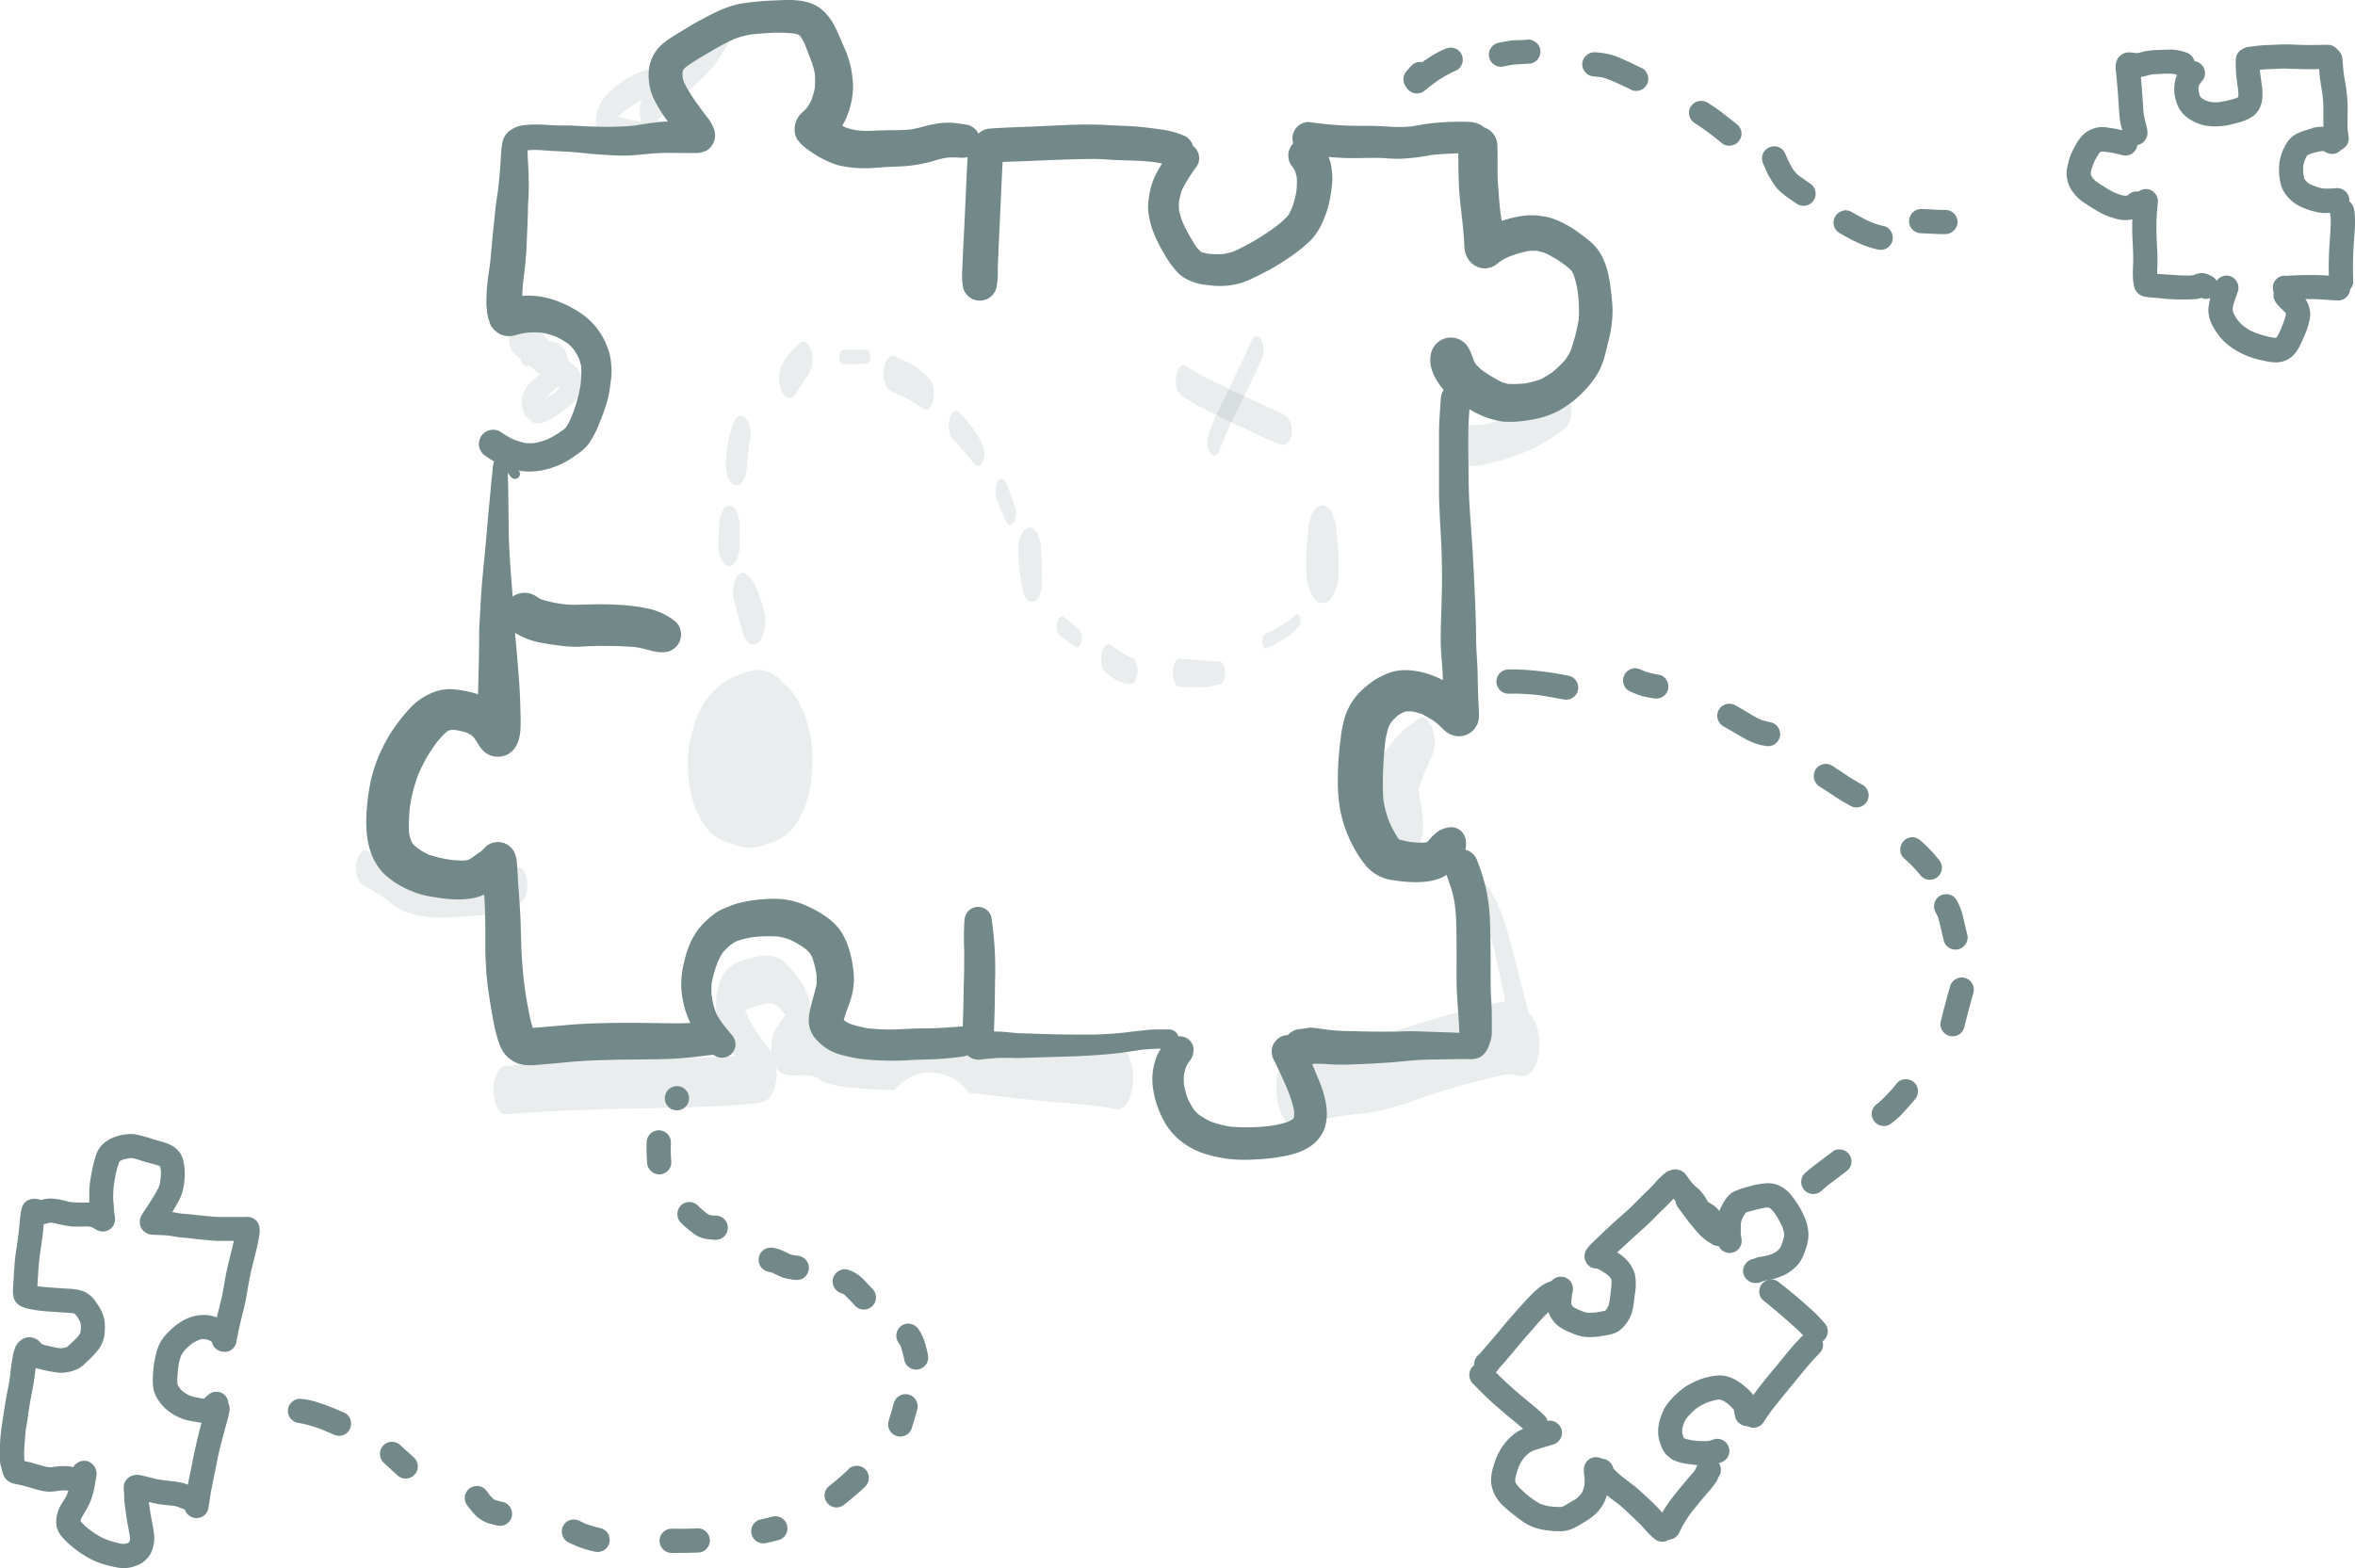 <svg xmlns="http://www.w3.org/2000/svg" viewBox="0 0 631.6 420.67"><defs><style>.cls-1,.cls-2{fill:#728889;}.cls-2{opacity:0.15;}</style></defs><g id="Layer_2" data-name="Layer 2"><g id="Draw_Layer" data-name="Draw Layer"><path class="cls-1" d="M210.54,0l-3.69.15c-2.48.11-4.95.36-7.41.71-4.07.57-7.75,2.47-11.33,4.4-1.93,1-3.8,2.17-5.66,3.31-.94.57-1.87,1.13-2.78,1.73a21.47,21.47,0,0,0-2,1.49,12,12,0,0,0-2.25,2.68,11.7,11.7,0,0,0-1,2.34,10.91,10.91,0,0,0-.46,3,11.92,11.92,0,0,0,.1,2.07,14.15,14.15,0,0,0,.61,3A18.17,18.17,0,0,0,176.13,28a38.6,38.6,0,0,0,3,4.6l-.8,0a80.43,80.43,0,0,0-8,1.08,82.39,82.39,0,0,1-10.77.28c-1.92,0-3.83-.17-5.75-.25s-3.93,0-5.9-.12a56,56,0,0,0-5.79-.16l-1.16.11a8,8,0,0,0-4.1,1.41,5,5,0,0,0-2.12,3.3c-.14.74-.22,1.49-.29,2.24-.15,1.76-.22,3.52-.36,5.28s-.3,3.41-.51,5.11-.5,3.28-.69,4.93c-.22,1.9-.34,3.8-.58,5.7-.4,3.36-.55,6.73-1,10.09-.23,1.54-.46,3.07-.62,4.62s-.21,3.18-.25,4.77a13.09,13.09,0,0,0,.11,1.88,12.32,12.32,0,0,0,.7,3.41,5.05,5.05,0,0,0,1.29,2.21,13.48,13.48,0,0,0,1.26,1,5.77,5.77,0,0,0,4.44.42c.57-.13,1.11-.33,1.69-.43l1.33-.23a22.49,22.49,0,0,1,4,0,21.71,21.71,0,0,1,3.81,1.05,23.11,23.11,0,0,1,3.24,1.87,14.27,14.27,0,0,1,1.56,1.55,19.74,19.74,0,0,1,1.42,2.49,16.12,16.12,0,0,1,.58,2.09,29.4,29.4,0,0,1-.18,5c-.2,1.27-.48,2.52-.8,3.77a39.08,39.08,0,0,1-1.79,5.14,17.35,17.35,0,0,1-1.33,2.48c-.15.15-.3.3-.46.44a28.29,28.29,0,0,1-4.43,2.72,21.31,21.31,0,0,1-3.51,1,13.81,13.81,0,0,1-2.49,0,24.93,24.93,0,0,1-3.29-1,29.75,29.75,0,0,1-3.42-2.05,3.84,3.84,0,0,0-5.22,1.37,3.92,3.92,0,0,0-.39,2.94,4,4,0,0,0,1.76,2.28,30.75,30.75,0,0,0,3.26,2,21.67,21.67,0,0,0,3.49,1.34,17.69,17.69,0,0,0,5,.79,18.7,18.7,0,0,0,3-.3,21.2,21.2,0,0,0,7.65-2.94c.7-.41,1.36-.89,2-1.36a13.29,13.29,0,0,0,3.06-2.73,25.75,25.75,0,0,0,3.09-6c.51-1.22,1-2.44,1.4-3.71.29-.94.61-1.88.84-2.84.32-1.38.49-2.78.68-4.18a20.85,20.85,0,0,0-.18-7,13,13,0,0,0-.77-2.43,18.57,18.57,0,0,0-7.85-9.5,28.48,28.48,0,0,0-5.67-2.8,21.28,21.28,0,0,0-6.93-1.4,17.78,17.78,0,0,0-2.31.07,48.5,48.5,0,0,1,.43-5.42c-.06.42-.11.85-.17,1.28a101.59,101.59,0,0,0,.93-10.14c.1-3.06.29-6.11.32-9.16,0-1.33.16-2.65.2-4s0-2.78,0-4.18-.11-3-.2-4.54c-.06-1-.1-2-.08-2.92a19.51,19.51,0,0,1,2.42-.09c1,0,2,.13,3,.19,2.23.14,4.47.21,6.7.38,2,.14,4,.41,6.09.57s4.25.28,6.38.36c3.76.13,7.45-.55,11.2-.68,2.23-.08,4.45,0,6.68,0,.82,0,1.64,0,2.46,0a3.76,3.76,0,0,0,.67,0,6.24,6.24,0,0,0,2.39-.67,4.41,4.41,0,0,0,1.67-1.73,4.88,4.88,0,0,0,.44-3.63,11.45,11.45,0,0,0-2.25-3.95c-.84-1.11-1.65-2.23-2.47-3.36a39.91,39.91,0,0,1-3.42-5.58,11.4,11.4,0,0,1-.42-1.52c0-.4,0-.79,0-1.19a6.09,6.09,0,0,1,.17-.61l.15-.27a8.08,8.08,0,0,1,.6-.57c2.28-1.64,4.75-3.06,7.17-4.47a63.55,63.55,0,0,1,5.67-3,25.18,25.18,0,0,1,4.36-1.22c1.84-.22,3.68-.35,5.53-.46A43,43,0,0,1,213,9c.35.07.69.15,1,.25l.35.2c.14.13.27.27.41.42a14.92,14.92,0,0,1,1.08,2c.54,1.32,1,2.66,1.56,4a22.12,22.12,0,0,1,1.12,3.78,22.93,22.93,0,0,1,0,4.06,20.15,20.15,0,0,1-.95,3.22,15.68,15.68,0,0,1-1.09,1.91c-.35.39-.71.77-1.1,1.13a6.13,6.13,0,0,0-2.27,4.78,5.16,5.16,0,0,0,.71,2.63A10.63,10.63,0,0,0,215.25,39a16.46,16.46,0,0,0,2,1.55c.79.55,1.6,1.06,2.42,1.55a30.15,30.15,0,0,0,3.73,1.75,11.36,11.36,0,0,0,2.27.67,30.92,30.92,0,0,0,6.37.62c1.7,0,3.39-.2,5.08-.3s3.67-.14,5.5-.26A38.57,38.57,0,0,0,249,43.55c1-.23,1.91-.56,2.88-.82.69-.17,1.38-.32,2.08-.43a13.11,13.11,0,0,1,2.08-.06c.79,0,1.58.1,2.37.06a4.47,4.47,0,0,0,1.18-8.78c-1.23-.26-2.51-.38-3.76-.54a17.48,17.48,0,0,0-4.73.22,36.3,36.3,0,0,0-3.85.87,32.37,32.37,0,0,1-3.22.69c-2.49.21-5,.13-7.47.22-1.17,0-2.34.13-3.51.14a25.89,25.89,0,0,1-3.41-.19,17.93,17.93,0,0,1-2.88-.75l-.88-.44c.18-.29.34-.59.5-.89a22,22,0,0,0,2.34-8.14,15.2,15.2,0,0,0,0-2.94,34.22,34.22,0,0,0-.56-3.9A30.14,30.14,0,0,0,226.08,12c-.78-1.87-1.57-3.75-2.52-5.54a15,15,0,0,0-2.34-3.14A10.19,10.19,0,0,0,217.4.85a15.05,15.05,0,0,0-3.75-.76A13.57,13.57,0,0,0,212,0c-.48,0-1,0-1.42,0ZM181.9,36.21l0,0,.12.16-.15-.19Zm-40.07,4.15-.3,0h0a1.53,1.53,0,0,1,.3,0Zm-1.23.28-.12.06.12-.06ZM153,112.57c-.06.15-.12.3-.19.45.07-.15.13-.3.19-.45Z"/><path class="cls-1" d="M260.94,38.11a5,5,0,0,0-1.39,3.35c-.35,6.2-.6,12.4-.89,18.6-.13,2.69-.27,5.37-.4,8.06l-.18,4.08a20.05,20.05,0,0,0,.24,5.07,4.62,4.62,0,0,0,8.9,0,21.93,21.93,0,0,0,.39-4.64c0-1.47.08-2.94.14-4.41.1-2.56.23-5.13.35-7.7.3-6.36.55-12.71.91-19.06a4.73,4.73,0,0,0-8.07-3.35Z"/><path class="cls-1" d="M292.34,33.41c-4.24,0-8.5.22-12.73.43-4.65.22-9.29.31-13.93.64a4.79,4.79,0,0,0-3.23,1.34,4.57,4.57,0,0,0,0,6.47,4.47,4.47,0,0,0,3.23,1.34c3.58-.26,7.16-.3,10.74-.46,3.85-.17,7.69-.34,11.54-.43,1.87-.05,3.74-.09,5.61-.09s3.45.16,5.16.25c3.53.18,7.06.13,10.57.57l-1.19-.16,2.11.28a48.07,48.07,0,0,0,5.68.85A4.2,4.2,0,0,0,318,36.61a21.18,21.18,0,0,0-6-1.78c-2.21-.34-4.42-.63-6.65-.83s-4.41-.23-6.62-.35c-2.05-.1-4.09-.24-6.15-.24Zm18.59,10.27.35,0-.35,0Z"/><path class="cls-1" d="M346.13,39.43a4.66,4.66,0,0,0-.63,2.31l.17,1.22a4.64,4.64,0,0,0,1.11,1.95,7.55,7.55,0,0,1,.55,1,13.91,13.91,0,0,1,.46,1.68,22.63,22.63,0,0,1-.09,3.68,24.3,24.3,0,0,1-1.23,4.59,15.11,15.11,0,0,1-1,1.94,23.57,23.57,0,0,1-3,2.76,64.42,64.42,0,0,1-11.37,6.8,17,17,0,0,1-2.88.76,22.38,22.38,0,0,1-4.33-.07,13.67,13.67,0,0,1-1.67-.44l-.19-.1a12.89,12.89,0,0,1-1.08-1.14,46.53,46.53,0,0,1-3.74-6.68,19,19,0,0,1-1-3.31,13.94,13.94,0,0,1,0-2.33,19.19,19.19,0,0,1,.78-3.07,42.9,42.9,0,0,1,4.07-6.5,4,4,0,0,0,.41-3.12,4.05,4.05,0,0,0-5-2.83,4.29,4.29,0,0,0-2.42,1.86c-.73,1-1.47,2-2.16,3.1s-1.2,2-1.75,3a18.94,18.94,0,0,0-1.76,5.05,22.51,22.51,0,0,0-.47,3.84,13.32,13.32,0,0,0,.25,2.6,22.32,22.32,0,0,0,.79,3.25,37.7,37.7,0,0,0,3.18,6.7A25.14,25.14,0,0,0,314,70.85c.49.65,1,1.3,1.51,1.9a9.62,9.62,0,0,0,3.24,2.38,14.6,14.6,0,0,0,3.15,1.06c.87.18,1.77.25,2.66.37a20.62,20.62,0,0,0,8.23-.63,20.21,20.21,0,0,0,3.34-1.37c.53-.25,1.06-.5,1.59-.77,1-.52,2.08-1.05,3.1-1.62a60.78,60.78,0,0,0,5.35-3.37,39.07,39.07,0,0,0,5.39-4.38,16.91,16.91,0,0,0,3.36-5.35,26,26,0,0,0,1.89-6.4c.21-1.33.41-2.67.5-4a18.82,18.82,0,0,0-.24-3.82c-.47-3.32-2.45-6.49-5.77-7.52a4.17,4.17,0,0,0-1.21-.18,4.69,4.69,0,0,0-4,2.29ZM322.4,67.66l.59.25a5.22,5.22,0,0,1-.59-.25Z"/><path class="cls-1" d="M387.88,32.76c-1.52.07-3,.19-4.54.38s-3.27.52-4.91.78a34.36,34.36,0,0,1-5.37.08c-2.28-.12-4.55-.26-6.83-.25s-4.3,0-6.45-.12c-2.34-.14-4.65-.37-7-.65l-.63-.09L351,32.73a4.29,4.29,0,0,0-2.21.6,4.38,4.38,0,0,0-2,2.62,4.33,4.33,0,0,0,.44,3.37,4.15,4.15,0,0,0,2.62,2c1.87.27,3.78.6,5.68.74,1.51.11,3,.22,4.55.3,2.69.13,5.39,0,8.08,0,1.26,0,2.53,0,3.79.11s2.63.14,4,.11a59.63,59.63,0,0,0,8-1c2.07-.24,4.15-.33,6.23-.42,1.2-.05,2.4-.08,3.59-.17A6.23,6.23,0,0,0,398,39.34a3.67,3.67,0,0,0,0-5.11c-1.36-1.44-3.47-1.56-5.33-1.57h-.47c-1.45,0-2.89,0-4.33.1Z"/><path class="cls-1" d="M391.12,38.89c0,3.15,0,6.31.1,9.47s.42,6.18.78,9.24c.29,2.49.54,5,.69,7.47,0,.35,0,.69.06,1a6.27,6.27,0,0,0,1.69,4.29A5.37,5.37,0,0,0,398.2,72a5.46,5.46,0,0,0,3.71-1.54l.26-.23a18.71,18.71,0,0,1,2.23-1.25,30.89,30.89,0,0,1,5.71-1.68,15.12,15.12,0,0,1,2.13,0,18.07,18.07,0,0,1,2.29.64,33.57,33.57,0,0,1,5.72,3.57,15.07,15.07,0,0,1,1.24,1.15q.25.41.48.84a24.07,24.07,0,0,1,1.08,4.23,36.41,36.41,0,0,1,.35,8,50.58,50.58,0,0,1-2.17,8.38,18.57,18.57,0,0,1-1.42,2.39,29.3,29.3,0,0,1-3.45,3.33,26.64,26.64,0,0,1-3.11,1.9,25,25,0,0,1-4.2,1.12,31.11,31.11,0,0,1-4.63.14,13.18,13.18,0,0,1-1.52-.43,38.45,38.45,0,0,1-5.47-3.28,18.66,18.66,0,0,1-1.57-1.51,11.63,11.63,0,0,1-.64-1.07,16.09,16.09,0,0,0-1.38-3.39,5.45,5.45,0,0,0-10,1.3c-1,3.82,1.19,7.58,3.66,10.33a25.89,25.89,0,0,0,6.5,4.77,23.52,23.52,0,0,0,9,3.38,27,27,0,0,0,6.66-.34,24.39,24.39,0,0,0,8.33-2.53,28.76,28.76,0,0,0,7.23-5.71,27.36,27.36,0,0,0,3.08-4,19,19,0,0,0,2.11-5.12c.36-1.34.68-2.68,1-4a33,33,0,0,0,1.07-8.2c0-1.49-.21-3-.35-4.47a42.61,42.61,0,0,0-1-6,19.73,19.73,0,0,0-1.76-4.46A13.2,13.2,0,0,0,426,64.39c-.82-.68-1.69-1.3-2.54-1.94a27.3,27.3,0,0,0-6.8-3.73,14.43,14.43,0,0,0-3.1-.74,18.41,18.41,0,0,0-3.78-.21,26.1,26.1,0,0,0-5.17.93q-.94.24-1.86.54c-.11-.72-.23-1.44-.34-2.15-.33-2.85-.51-5.71-.71-8.57-.1-1.44-.05-2.89-.06-4.33,0-1.77,0-3.53-.05-5.3a5.23,5.23,0,0,0-10.45,0Zm29.6,33,.29.22-.29-.22Z"/><path class="cls-1" d="M387.59,104.11a4.15,4.15,0,0,0-1.15,2.78c-.24,3-.45,5.94-.5,8.92,0,2.57,0,5.13,0,7.69,0,2.82,0,5.64,0,8.46,0,2.64.16,5.27.28,7.91s.31,5,.39,7.57.15,5.34.13,8c0,4.57-.24,9.13-.33,13.7,0,1.69-.06,3.38.05,5.07s.28,3.58.39,5.38c.06,1,.1,1.93.13,2.89a22.77,22.77,0,0,0-8-2.57,15.07,15.07,0,0,0-5.51.29,15.58,15.58,0,0,0-2.51,1,14.91,14.91,0,0,0-1.78.91,26.67,26.67,0,0,0-3.43,2.57,17.08,17.08,0,0,0-5.27,8.41,31.31,31.31,0,0,0-.89,4.79c-.19,1.46-.35,2.92-.48,4.39-.24,2.57-.3,5.18-.31,7.76a40.6,40.6,0,0,0,.82,8.15,34.11,34.11,0,0,0,2.65,7.58,31.21,31.21,0,0,0,4.35,6.82,11.31,11.31,0,0,0,7.21,3.57,37.69,37.69,0,0,0,5,.5c3.23.07,6.92-.23,9.57-2.28A12.45,12.45,0,0,0,390,233a16.5,16.5,0,0,0,1.08-1.38c.32-.45.63-.9.93-1.37a6.71,6.71,0,0,0,1-5.35,4.09,4.09,0,0,0-1-1.8,3.86,3.86,0,0,0-2.89-1.19,7.71,7.71,0,0,0-2.86.78,7.85,7.85,0,0,0-1.8,1.38c-.62.55-1.1,1.22-1.68,1.81h0l-.62.16a25.22,25.22,0,0,1-3.89-.16,24.65,24.65,0,0,1-3.11-.72,29.14,29.14,0,0,1-2.46-4.44,27.38,27.38,0,0,1-1.11-3.35,27.89,27.89,0,0,1-.56-2.75,63.12,63.12,0,0,1-.09-7.66c.1-2.71.29-5.4.59-8.09a25.18,25.18,0,0,1,.92-3.95,13.81,13.81,0,0,1,.72-1.24A19.15,19.15,0,0,1,374.8,192a16.84,16.84,0,0,1,1.78-1c.19-.06.39-.12.58-.16.48,0,1,0,1.45,0a18.53,18.53,0,0,1,2.75.72,32,32,0,0,1,3.73,2.24c.63.52,1.23,1.07,1.81,1.65a6.35,6.35,0,0,0,2.88,1.84,5.19,5.19,0,0,0,2.87.05,7.45,7.45,0,0,0,1.34-.56,5.07,5.07,0,0,0,1.83-1.82c1.09-1.52.85-3.53.76-5.29-.07-1.2-.11-2.41-.16-3.62-.09-2.3-.09-4.6-.18-6.9-.08-2.13-.26-4.26-.33-6.39s0-4-.1-6.06c-.08-2.36-.16-4.72-.27-7.08-.23-5.26-.48-10.52-.85-15.78-.21-2.91-.43-5.83-.6-8.74s-.21-5.71-.24-8.56-.09-5.93-.06-8.89c0-1.46,0-2.92.08-4.38.14-2.1.26-4.21.43-6.31a3.93,3.93,0,0,0-6.71-2.78Z"/><path class="cls-1" d="M390.72,228.05a4.54,4.54,0,0,0-3.15,5.54c.57,1.68,1.17,3.34,1.71,5a29.19,29.19,0,0,1,1,4.88c.32,3.12.34,6.26.36,9.39s0,6.5,0,9.75c0,3.07.25,6.1.46,9.16.09,1.37.17,2.75.24,4.12,0,.4,0,.8.08,1.19l-1.54-.07c-1.78-.07-3.56-.12-5.35-.18s-3.66-.15-5.5-.18-3.62.1-5.43.11c-3.5,0-7,0-10.5-.13-1.71,0-3.42-.06-5.13-.2-1.51-.12-3-.34-4.51-.54l1.26.17c-1-.14-2-.29-3-.37a5.55,5.55,0,0,0-1,.09l-1,.15c-.64.08-1.27.16-1.9.26a5,5,0,0,0-2.21,8.38,4.76,4.76,0,0,0,3.54,1.46,17.86,17.86,0,0,0,2.34-.4l.92-.26c1.14,0,2.29,0,3.42.1,1.94.13,3.85.17,5.79.11,4.13-.13,8.24-.3,12.35-.66,2.08-.18,4.15-.4,6.23-.54s4.26-.14,6.38-.18,4.19-.08,6.28-.09h.78a6.49,6.49,0,0,0,3.42-.55,6,6,0,0,0,2.36-3.42,8,8,0,0,0,.68-3c0-.88,0-1.75,0-2.63,0-1.79,0-3.59-.11-5.38s-.21-3.61-.21-5.41,0-3.68,0-5.52c0-4-.06-8-.21-12a53.65,53.65,0,0,0-.86-7.05,55.13,55.13,0,0,0-2.43-8,4.72,4.72,0,0,0-2.07-2.69,4.45,4.45,0,0,0-2.28-.61,4.38,4.38,0,0,0-1.19.16Zm1.67,52.67a.13.13,0,0,1,0,.06v-.06Z"/><path class="cls-1" d="M343.2,278.34a4.45,4.45,0,0,0-2,2.64,4.66,4.66,0,0,0,.45,3.39c1.06,2.12,2.06,4.25,3,6.42a35.62,35.62,0,0,1,2.41,7.08,12.82,12.82,0,0,1,0,1.64c-.05.2-.1.39-.17.59l0,0-.13.12a13.38,13.38,0,0,1-1.28.71,28.57,28.57,0,0,1-4.65,1.1,54,54,0,0,1-10.71.23,30,30,0,0,1-5.42-1.39,20.5,20.5,0,0,1-3.23-1.89,12.19,12.19,0,0,1-1.24-1.25,21.88,21.88,0,0,1-1.75-3.18,22.54,22.54,0,0,1-.94-3.61,16.12,16.12,0,0,1,0-2.6,15.91,15.91,0,0,1,.61-2.25,10.45,10.45,0,0,1,.73-1.25A5.34,5.34,0,0,0,320,282.7c0-.32.09-.65.13-1a3.64,3.64,0,0,0-.5-1.85,3.58,3.58,0,0,0-2.19-1.69,4.69,4.69,0,0,0-3.35.41,6.07,6.07,0,0,0-1.63,1.31,12.4,12.4,0,0,0-2.35,3.87,16.42,16.42,0,0,0-.71,9.11,23,23,0,0,0,.6,2.68,26.74,26.74,0,0,0,2.64,6,17.91,17.91,0,0,0,5.26,5.46,20.63,20.63,0,0,0,5.7,2.67,35.48,35.48,0,0,0,12.59,1.39,55.22,55.22,0,0,0,7.7-.8c1.1-.2,2.17-.45,3.24-.75a16,16,0,0,0,4.25-1.95,9.12,9.12,0,0,0,2.21-2,9.45,9.45,0,0,0,1.74-3.13c1-3.33.42-6.72-.61-9.95-.52-1.62-1.21-3.19-1.86-4.76-1.09-2.68-2.32-5.28-3.6-7.86a4.2,4.2,0,0,0-3.81-2.17,4.38,4.38,0,0,0-2.22.58Zm3.5,22a3.32,3.32,0,0,1-.37.47c.13-.15.25-.31.37-.47Zm-.23.12-.39.3.39-.3Z"/><path class="cls-1" d="M307.49,276.36c-1.77.13-3.54.34-5.29.57a92.84,92.84,0,0,1-11.9.62c-3.72,0-7.43-.06-11.15-.18-1.83-.06-3.65-.13-5.48-.18s-3.87-.38-5.81-.46c-.95,0-1.91,0-2.86,0-.52,1.08-1,2.16-1.52,3.26-.51,1.4-1,2.81-1.34,4.24l3.6-.27c.76-.06,1.53-.13,2.29-.16,1.06,0,2.11,0,3.17,0,1.83.07,3.66,0,5.48-.07,3.71-.13,7.43-.21,11.14-.35,3.18-.12,6.35-.31,9.52-.59,3-.26,5.93-.74,8.88-1.17a59.82,59.82,0,0,1,7.33-.29,2.58,2.58,0,0,0,0-5.16h-1.33c-1.58,0-3.15,0-4.73.14Z"/><path class="cls-1" d="M133.18,122.19a8.78,8.78,0,0,0-1.08,4.09c-.11.94-.22,1.88-.31,2.82q-.28,3.27-.61,6.53c-.37,3.74-.64,7.47-1,11.2-.35,4-.81,8-1.1,12.08-.13,1.92-.21,3.84-.33,5.76s-.24,3.59-.24,5.39c0,4.61-.11,9.22-.25,13.82,0,.79,0,1.58-.08,2.37a20.62,20.62,0,0,0-2.17-.62,28,28,0,0,0-3.73-.64c-.53-.06-1-.11-1.59-.12a12.84,12.84,0,0,0-3.68.57,17,17,0,0,0-7.22,4.72,46.33,46.33,0,0,0-4,5,32.66,32.66,0,0,0-2.38,3.87,40.56,40.56,0,0,0-4,10.57,59.21,59.21,0,0,0-1,6.91,42.44,42.44,0,0,0-.16,5.29c.16,4.59,1.39,9.21,4.69,12.56a22.21,22.21,0,0,0,4.62,3.36,28.86,28.86,0,0,0,3.3,1.51,19.43,19.43,0,0,0,4.1,1.18c4.22.77,8.69,1.38,12.92.3a8.79,8.79,0,0,0,1.22-.42c.27-.1.52-.2.76-.31.06,1,.12,2,.16,3,.15,3.73.17,7.46.14,11.2,0,1.8.1,3.58.2,5.37.12,2.18.33,4.33.65,6.5.47,3.21,1,6.39,1.66,9.58.15.79.38,1.55.6,2.31.15.55.27,1.11.47,1.64a16.55,16.55,0,0,0,1.06,2.35,8.07,8.07,0,0,0,2.87,2.76c2.31,1.43,5.11,1.11,7.68.88,1.94-.18,3.88-.33,5.82-.52,7.74-.75,15.54-.74,23.31-.87a108.2,108.2,0,0,0,12.34-.68q3.24-.44,6.5-.72l.88-.07a85.46,85.46,0,0,1-1-8.75c-1.44,0-2.87.11-4.3.21-1.81.13-3.61.28-5.43.33s-3.59,0-5.39,0c-7.68-.13-15.38-.22-23.05.25-2.2.14-4.39.37-6.58.54-1.86.14-3.72.35-5.58.44-.1-.36-.19-.71-.3-1.07-.36-1.22-.57-2.49-.83-3.74-.5-2.39-.84-4.81-1.18-7.23-.33-2.85-.55-5.73-.7-8.6-.16-3.14-.15-6.29-.31-9.43-.09-1.7-.2-3.41-.31-5.11s-.27-3.15-.34-4.73c0-.85-.09-1.7-.14-2.56,0-.42-.07-.84-.1-1.26a8.5,8.5,0,0,0-.87-3.67,5,5,0,0,0-3-2.27,4.86,4.86,0,0,0-4.7,1.27c-.3.31-.57.61-.88.89s-.81.56-1.21.86a22.19,22.19,0,0,1-2.25,1.52c-.31.09-.63.16-.94.23a24.67,24.67,0,0,1-4-.18,34.06,34.06,0,0,1-5.73-1.34,20.33,20.33,0,0,1-1.91-1,15.26,15.26,0,0,1-1.45-1,11,11,0,0,1-1-.94c-.17-.27-.33-.55-.47-.83a17.21,17.21,0,0,1-.55-2.14A42.52,42.52,0,0,1,110,216a41.62,41.62,0,0,1,2.25-8.41c.65-1.43,1.34-2.86,2.11-4.24a43.26,43.26,0,0,1,2.9-4.35,24.43,24.43,0,0,1,2.52-2.67l.57-.35.61-.17a12.74,12.74,0,0,1,1.38.06,21.19,21.19,0,0,1,2.93.71q.61.32,1.2.69c.25.23.49.46.72.71.34.5.66,1,1,1.53a9,9,0,0,0,1.31,1.8,5.8,5.8,0,0,0,2.51,1.5,5.69,5.69,0,0,0,4.31-.54c3.25-1.91,3.36-6,3.31-9.36-.06-3.7-.19-7.43-.48-11.13q-.45-5.86-1-11.73c-.36-3.71-.51-7.43-.75-11.15-.2-2.9-.46-5.79-.64-8.69s-.29-5.57-.34-8.35c0-3-.08-6.06-.1-9.09,0-1.4-.06-2.79-.09-4.19q0-.84-.06-1.71l1,1.21a1.33,1.33,0,1,0,1.89-1.88c-.62-.72-1.22-1.43-1.81-2.17-.18-.26-.37-.51-.53-.78a5.78,5.78,0,0,0-.94-1.41,1.62,1.62,0,0,0-1.13-.47,1.79,1.79,0,0,0-1.46.81Z"/><path class="cls-1" d="M135.81,161.86a5.7,5.7,0,0,0,2,7.71,22.32,22.32,0,0,0,3.75,1.89,21,21,0,0,0,3.75,1c1.22.22,2.44.42,3.67.59,1.46.21,2.91.36,4.39.44,1.18.06,2.4,0,3.58-.09a107.31,107.31,0,0,1,13.3.18,28.46,28.46,0,0,1,2.86.59l1.85.47a13.46,13.46,0,0,0,2.08.34,8.9,8.9,0,0,0,2.12-.18,4.76,4.76,0,0,0,2.1-1.23,4.65,4.65,0,0,0,1.22-2.1,4.71,4.71,0,0,0-1.22-4.62,16.94,16.94,0,0,0-7.47-3.59,42.1,42.1,0,0,0-4.74-.75c-1.18-.16-2.37-.21-3.56-.28-2.59-.14-5.17-.14-7.76-.07-1.21,0-2.43.08-3.64.09a30.64,30.64,0,0,1-3.16-.2,34,34,0,0,1-5.74-1.25c-.58-.3-1.13-.64-1.69-1a5.34,5.34,0,0,0-2.77-.77,5.79,5.79,0,0,0-4.94,2.79Z"/><path class="cls-1" d="M259.73,244.37a4,4,0,0,0-1.07,2.6,72.23,72.23,0,0,0-.06,8.06c0,2.7,0,5.4-.09,8.1s-.08,5.16-.16,7.74c-.09,3-.26,6-.14,9a4.21,4.21,0,1,0,8.41,0c-.1-2.91.05-5.83.13-8.75.07-2.67.09-5.34.12-8a93.57,93.57,0,0,0-1-17.14,3.67,3.67,0,0,0-3.54-2.69,3.72,3.72,0,0,0-2.6,1.07Z"/><path class="cls-1" d="M199.68,241.91a19.39,19.39,0,0,0-2.9.78c-.53.18-1.06.4-1.59.61s-1.32.55-2,.85a12.44,12.44,0,0,0-2.29,1.58,20,20,0,0,0-4.05,4.17,21.11,21.11,0,0,0-2.23,4.33,26.62,26.62,0,0,0-1.18,4.07,24,24,0,0,0-.71,7.05,30,30,0,0,0,.94,5.24,28.39,28.39,0,0,0,1.89,4.69,20.34,20.34,0,0,0,2.6,3.83c1,1.21,1.94,2.39,2.91,3.58a3.49,3.49,0,0,0,2.57,1.06,3.62,3.62,0,0,0,3.62-3.62,3.86,3.86,0,0,0-1.06-2.57c-.84-1-1.68-2.06-2.51-3.1a18.46,18.46,0,0,1-1.56-2.51,19.9,19.9,0,0,1-.78-2.37c-.21-.84-.37-1.69-.5-2.54a22.64,22.64,0,0,1,0-3.19,31.94,31.94,0,0,1,1.74-6,18.93,18.93,0,0,1,1.34-2.41,19.84,19.84,0,0,1,2-1.93,12.48,12.48,0,0,1,1.59-1,25,25,0,0,1,4.17-1.07,36.35,36.35,0,0,1,7.3-.16,17.9,17.9,0,0,1,2.86.81,27.67,27.67,0,0,1,4.11,2.39,14.88,14.88,0,0,1,1.21,1.17,13.3,13.3,0,0,1,.66,1.16,26.48,26.48,0,0,1,1.13,4.48,19.69,19.69,0,0,1,.06,2.66c-.3,1.56-.78,3.08-1.19,4.62-.25.89-.47,1.77-.64,2.68a11.8,11.8,0,0,0-.28,2.84,7.64,7.64,0,0,0,1.37,4,13.28,13.28,0,0,0,6.86,4.75A38.05,38.05,0,0,0,232,284.2a75.65,75.65,0,0,0,12.86.14c2.26-.1,4.52-.11,6.77-.24,1-.06,2.08-.17,3.11-.26a39.46,39.46,0,0,0,4-.51,4,4,0,0,0,1.78-6.77,3.86,3.86,0,0,0-2.86-1.18c-2,.18-4.05.31-6.07.42-2.25.12-4.51.06-6.77.15-2,.08-4.06.24-6.08.23a54.37,54.37,0,0,1-6-.32,28.93,28.93,0,0,1-5-1.3,10.58,10.58,0,0,1-1.09-.62l-.36-.36c.4-1.46,1-2.9,1.48-4.31a19.75,19.75,0,0,0,1.26-6.58,30.39,30.39,0,0,0-1.11-7.34,21.66,21.66,0,0,0-1.62-4.18A13.18,13.18,0,0,0,224,248a17.58,17.58,0,0,0-3-2.45,30.66,30.66,0,0,0-6.22-3.18,20.66,20.66,0,0,0-7.35-1.25h-.28a43.75,43.75,0,0,0-7.49.78Zm26.53,32.27a2,2,0,0,0,0,.24,2,2,0,0,1,0-.24Z"/><path class="cls-2" d="M198.3,181a23.24,23.24,0,0,0-2.57,1.08,19.05,19.05,0,0,0-6.8,6.43c-2.15,3.2-2.87,6.25-3.8,9.93a29.08,29.08,0,0,0-.65,6.58,33.11,33.11,0,0,0,.63,6.6,18.72,18.72,0,0,0,1.45,5.23,25.06,25.06,0,0,0,2.55,4.8,11,11,0,0,0,4.9,3.91,34.94,34.94,0,0,0,5.82,1.79c2.27.5,4.71-.47,6.79-1.18a13.94,13.94,0,0,0,3.65-1.85c2.88-2,4.35-4.92,5.64-8.1,1.58-3.88,1.86-8.22,2-12.34a31.91,31.91,0,0,0-.68-6.9,30.58,30.58,0,0,0-1.81-6.13c-1.55-3.28-2.59-5.29-5.36-7.54a8.82,8.82,0,0,0-6.62-3.61l-.37,0a16.14,16.14,0,0,0-4.8,1.32Z"/><path class="cls-2" d="M315.46,100.84a7.8,7.8,0,0,0,0,2.64,3.86,3.86,0,0,0,1.32,2.63c1.36.87,2.76,1.68,4.15,2.5,1,.58,2,1.07,3,1.58,2.43,1.23,4.88,2.4,7.34,3.56l6.6,3.11c1,.49,2.09,1,3.14,1.43.5.22,1,.44,1.51.62a10.8,10.8,0,0,0,1.59.48,4.24,4.24,0,0,0,.91-.25l.65-.68.41-.82a6.57,6.57,0,0,0,.36-2.24,4.71,4.71,0,0,0-1.29-3.59,6.88,6.88,0,0,0-1.64-1L341.7,110l-3-1.41-6.29-2.91c-2.38-1.11-4.75-2.23-7.09-3.41-.94-.47-1.9-.9-2.8-1.43-1.47-.87-3-1.72-4.39-2.64a1.28,1.28,0,0,0-.69-.23c-1.15,0-1.79,2-1.94,2.87Z"/><path class="cls-2" d="M335.54,91.68c-1.94,4.16-3.87,8.32-5.85,12.47s-4.17,8-5.49,12.31a6.43,6.43,0,0,0-.35,2.13,5.11,5.11,0,0,0,.74,2.91,1.35,1.35,0,0,0,1.07.7c.76,0,1.24-.88,1.45-1.48a122.61,122.61,0,0,1,5.48-12.15c2-4.17,4-8.36,5.92-12.56a6.31,6.31,0,0,0,.35-2.16,5.18,5.18,0,0,0-.75-3,1.38,1.38,0,0,0-1.09-.71c-.82,0-1.19.9-1.48,1.5Z"/><path class="cls-2" d="M197.66,154.66a6.54,6.54,0,0,0-.92,2.53,10,10,0,0,0,0,3.27c.84,3.3,1.67,6.59,2.67,9.85a4.65,4.65,0,0,0,1.58,2.31c1.19.7,2.19.08,2.92-.92a8.16,8.16,0,0,0,1.16-3.16,12.48,12.48,0,0,0-.46-5.85c-.43-1.38-.84-2.77-1.4-4.1a17.42,17.42,0,0,0-1.27-2.56,9.68,9.68,0,0,0-1.93-2.11,1.15,1.15,0,0,0-.75-.28,2.25,2.25,0,0,0-1.6,1Z"/><path class="cls-2" d="M194,136.71a8.21,8.21,0,0,0-1.13,4.45c-.12,1.69-.14,3.39-.18,5.08a9.93,9.93,0,0,0,.54,3.33c.36.93,1.06,2.3,2.27,2.3a2.11,2.11,0,0,0,1.66-1.09,8.11,8.11,0,0,0,1.15-4.54c0-1.69.09-3.39.07-5.08a9.74,9.74,0,0,0-.54-3.26c-.35-.91-1-2.25-2.22-2.25a2,2,0,0,0-1.62,1.06Z"/><path class="cls-2" d="M196.7,113.62a25.25,25.25,0,0,0-1.49,5.19c-.21,1.29-.31,2.59-.43,3.9a11.5,11.5,0,0,0,0,3.61c.21,1.18.67,2.93,1.81,3.61,2.12,1.26,3.48-2.06,3.61-3.61.24-2.72.49-5.42.94-8.11.3-1.78.21-4.16-.9-5.68a1.91,1.91,0,0,0-1.5-1c-1.1,0-1.7,1.24-2,2.07Z"/><path class="cls-2" d="M214.73,91.86a19.22,19.22,0,0,0-4.59,5.28,6.79,6.79,0,0,0-1,2.62,9.63,9.63,0,0,0,.38,4.85,3.88,3.88,0,0,0,1.32,1.91,1.74,1.74,0,0,0,2.42-.75c1.22-1.8,2.39-3.62,3.62-5.41a7.72,7.72,0,0,0,.87-5.43c-.17-1-.94-3.35-2.25-3.35a1.49,1.49,0,0,0-.81.28Z"/><path class="cls-2" d="M226.1,93.87a.75.75,0,0,0-.57.37,2.76,2.76,0,0,0-.4,1.56,3.39,3.39,0,0,0,.19,1.13c.12.31.36.79.78.78,2.13,0,4.27-.11,6.4-.16a.66.66,0,0,0,.54-.35,2.6,2.6,0,0,0,.37-1.47c0-.56-.15-1.78-.91-1.82-.95-.07-1.91-.09-2.86-.09-1.18,0-2.37,0-3.54.05Z"/><path class="cls-2" d="M238.63,95.75c-.95.56-1.34,2-1.51,3a9.56,9.56,0,0,0,0,3c.11.44.22.88.34,1.31a3.5,3.5,0,0,0,1.17,1.72c1.36.59,2.72,1.2,4.07,1.82a49.85,49.85,0,0,1,5,3.06c1.17.73,2-.59,2.38-1.52a7.18,7.18,0,0,0,.41-2.51c0-.45-.07-.9-.1-1.35a5.33,5.33,0,0,0-.76-2.08,18.38,18.38,0,0,0-5.17-4.54c-1.41-.69-2.84-1.33-4.29-2a1.32,1.32,0,0,0-.75-.25,1.35,1.35,0,0,0-.76.25Z"/><path class="cls-2" d="M254.81,111.83a6.7,6.7,0,0,0-.38,2.35c0,.42.06.84.1,1.26a4.83,4.83,0,0,0,.71,2c2.07,2.27,4.17,4.52,6.06,6.94a1.27,1.27,0,0,0,1,.64,1.24,1.24,0,0,0,1-.64,4.39,4.39,0,0,0,.6-1.64,5.51,5.51,0,0,0-.24-3,24.5,24.5,0,0,0-2.69-4.76c-1.06-1.37-2.19-2.67-3.35-4a1.49,1.49,0,0,0-1.18-.77c-.86,0-1.35,1-1.6,1.63Z"/><path class="cls-2" d="M267.64,129.11a4.15,4.15,0,0,0-.59,1.64,6,6,0,0,0,.23,3,51.11,51.11,0,0,0,2.75,6.52c.46.84,1.33.66,1.82,0a5.14,5.14,0,0,0,.33-4.32c-.64-2.07-1.43-4.1-2.21-6.13a2.34,2.34,0,0,0-.82-1.2,1,1,0,0,0-.52-.16,1.31,1.31,0,0,0-1,.63Z"/><path class="cls-2" d="M274.38,142.64a8.4,8.4,0,0,0-1.25,4.91,46,46,0,0,0,1.09,10.26c.3,1.22.8,3.66,2.54,3.66a2,2,0,0,0,1.58-1,7.72,7.72,0,0,0,1.1-4.33c.06-2.86-.15-5.7-.22-8.56a10.44,10.44,0,0,0-.59-3.59c-.39-1-1.14-2.5-2.45-2.5a2.28,2.28,0,0,0-1.8,1.18Z"/><path class="cls-2" d="M284.38,165.5a2.5,2.5,0,0,0-.85,1.7c-.18,1.05-.11,2.69.85,3.4,1.35,1,2.69,2,4.1,2.9.95.6,1.47-1,1.58-1.59a3.51,3.51,0,0,0-.8-3.16,48.51,48.51,0,0,0-4-3.25.72.72,0,0,0-.85,0Z"/><path class="cls-2" d="M296.69,173.05a3.66,3.66,0,0,0-1.26,2.51c-.27,1.56-.16,4,1.26,5,.71.52,1.42,1,2.15,1.55a7.49,7.49,0,0,0,4.57,1.28c1.09-.06,1.5-1.53,1.64-2.38a6.71,6.71,0,0,0,0-2.19l-.24-1a2.53,2.53,0,0,0-.86-1.25,16.48,16.48,0,0,1-3.86-2c-.72-.52-1.44-1-2.15-1.57a1.2,1.2,0,0,0-.63-.2,1.16,1.16,0,0,0-.62.2Z"/><path class="cls-2" d="M315.32,177.42a5.35,5.35,0,0,0-.77,3.05,6.52,6.52,0,0,0,.36,2.23c.26.67.7,1.5,1.53,1.54,1.81.11,3.61.19,5.43.17a20.86,20.86,0,0,0,5.14-.8,1.18,1.18,0,0,0,.91-.6,4.35,4.35,0,0,0,.63-2.49,5.15,5.15,0,0,0-.3-1.82c-.2-.53-.57-1.24-1.24-1.26-3.53-.14-7.05-.52-10.57-.75a1.45,1.45,0,0,0-1.12.73Z"/><path class="cls-2" d="M347.56,164.81c-.7.62-1.4,1.22-2.13,1.81a23.31,23.31,0,0,1-2.52,1.66c-1.18.72-2.46,1.27-3.69,1.88a1.38,1.38,0,0,0-.48.7,3.43,3.43,0,0,0-.14,1.77c.1.57.46,1.62,1.24,1.24l2.2-1.09a14.69,14.69,0,0,0,1.41-.76,24.44,24.44,0,0,0,2.33-1.58c.83-.66,1.6-1.42,2.36-2.16a1.35,1.35,0,0,0,.45-.65,3.23,3.23,0,0,0,.13-1.66,2.45,2.45,0,0,0-.33-.9.79.79,0,0,0-.57-.36.41.41,0,0,0-.26.1Z"/><path class="cls-2" d="M351,140.81a91,91,0,0,0-.65,12.34,14.83,14.83,0,0,0,.84,5.12c.55,1.45,1.63,3.55,3.5,3.55a3.23,3.23,0,0,0,2.56-1.67c1.39-1.89,1.8-4.73,1.77-7a97.93,97.93,0,0,0-.77-12.34c-.24-1.75-1.29-5.22-3.63-5.22s-3.4,3.47-3.62,5.22Z"/><path class="cls-2" d="M138.47,84.35c-1.17.7-1.64,2.48-1.85,3.69a12,12,0,0,0,0,3.68,5.69,5.69,0,0,0,1.85,3.69l1.18.87a5.72,5.72,0,0,0,.17.59c.18.46.68,1.52,1.38,1.4l.85-.14.31.25c.82.68,1.59,1.41,2.38,2.11-.82.7-1.65,1.38-2.42,2.14a6.78,6.78,0,0,0-2.29,4.26,6.6,6.6,0,0,0,0,2.26c.1.43.21.86.34,1.29a4.7,4.7,0,0,0,1.29,1.83,5.55,5.55,0,0,0,1.27,1c1.4.78,3.08,0,4.39-.58a19.23,19.23,0,0,0,3.13-2.1c.52-.38,1-.77,1.55-1.17s1.06-.85,1.56-1.3.95-.87,1.38-1.35a5.55,5.55,0,0,0,1.25-3.7A6.72,6.72,0,0,0,154,98l-1.63-1.33a6.87,6.87,0,0,0-.53-2.07,4.82,4.82,0,0,0-2.32-2.43,10,10,0,0,0-2.33-.72l-1.53-1.8a63.59,63.59,0,0,0-5.36-5.28,1.77,1.77,0,0,0-.92-.29,1.72,1.72,0,0,0-.92.29Zm8,22.28c1-.91,2-1.87,2.91-2.85l.75.39-.24.21a16.91,16.91,0,0,1-3.81,2.6l.39-.35Z"/><path class="cls-2" d="M380.63,192.73c-1.11.75-2.2,1.51-3.26,2.34a35.2,35.2,0,0,0-6.12,6.85c-2.28,3.79-2.38,8.43-1.58,12.67a35.15,35.15,0,0,0,4,10.25,14,14,0,0,0,2.84,3.43,2.48,2.48,0,0,0,1.62.5,2.87,2.87,0,0,0,2.19-1.61c1.22-1.87,1.41-4.45,1.33-6.62a33.93,33.93,0,0,0-.49-4.38c-.24-1.42-.47-2.84-.65-4.27,0-.24.08-.48.13-.73a58.48,58.48,0,0,1,2.77-6.95l.08-.15a7.79,7.79,0,0,0,1.11-3,11,11,0,0,0-.44-5.62,4.48,4.48,0,0,0-1.37-2.09,1.71,1.71,0,0,0-1.32-.87,1.44,1.44,0,0,0-.84.29Z"/><path class="cls-2" d="M395.19,239.56a18.14,18.14,0,0,0,.22,5.2c.17,1,.94,3.23,2.38,2.38a3.26,3.26,0,0,0,.33-.31,55.87,55.87,0,0,1,2.58,7.68c1,4.69,2.1,9.39,3,14.12a14.31,14.31,0,0,0-1.87.32c-2.64.51-5.27,1.18-7.87,1.81-5.19,1.25-10.24,2.93-15.34,4.42a58.49,58.49,0,0,1-7.56,2,59.44,59.44,0,0,1-7.88.69,48.64,48.64,0,0,0-16.66,3.1c-.89.35-1.43,1.25-2,1.95-.39.79-.78,1.57-1.18,2.35a19,19,0,0,0-1,6.42,16.37,16.37,0,0,0,2.22,8.76,4.15,4.15,0,0,0,4,2.12,14.67,14.67,0,0,0,2-.43,3.73,3.73,0,0,0,2.52-1.29,45.6,45.6,0,0,1,6.2-1.42c3.27-.46,6.63-.6,9.87-1.27a92.47,92.47,0,0,0,11.12-3.27c2.57-.88,5.14-1.75,7.73-2.59,3.54-1.05,7.1-2,10.7-2.83,2.24-.52,4.51-1.39,6.83-1.18,1.57.14,3,.83,4.45-.15a6.15,6.15,0,0,0,2.09-3,15.87,15.87,0,0,0,0-10,8.83,8.83,0,0,0-2.08-3.5c-.37-1.22-.67-2.48-1-3.69-.94-3.71-1.86-7.42-2.83-11.11l-1.71-6.43a51.77,51.77,0,0,0-2.8-7.83,34,34,0,0,0-2.07-3.85,4.5,4.5,0,0,0-.93-1.11A2.19,2.19,0,0,0,397,237h0c-1.13,0-1.65,1.78-1.77,2.61Z"/><path class="cls-2" d="M203.44,256.53a31.21,31.21,0,0,0-5.83,1.72,8.86,8.86,0,0,0-4.52,5.07,18.39,18.39,0,0,0,.13,12.83,51.7,51.7,0,0,0,3.12,5.64l.81,1.48-.9.05c-2.52.13-5,.29-7.55.39-5.42.21-10.84.33-16.26.51-11.2.36-22.39.81-33.57,1.51-1.09.07-2.18.17-3.27.26a2.46,2.46,0,0,0-1.91,1.25,9.18,9.18,0,0,0-1.32,5.22,11.3,11.3,0,0,0,.63,3.82c.37,1,1.24,2.76,2.6,2.65,11.36-.93,22.77-1.25,34.15-1.52,10.73-.25,21.44-.38,32.14-1.3a11.17,11.17,0,0,0,3-.65c2.16-.82,2.72-3.1,3.22-5.14a10.87,10.87,0,0,0,0-4,5.23,5.23,0,0,0,1.08,1.32,4.49,4.49,0,0,0,2.5.81c.8.07,1.61,0,2.41,0a21,21,0,0,1,4.12.25,8.15,8.15,0,0,1,1.13.6,10.32,10.32,0,0,0,2.43,1.3,31,31,0,0,0,7.48,1.25c2.61.21,5.22.4,7.83.49q1.38.06,2.76.09a18.9,18.9,0,0,1,3.53-3,10.27,10.27,0,0,1,6-1.68,13.16,13.16,0,0,1,3.46.45,12.31,12.31,0,0,1,7,5c3.4.32,6.78.76,10.16,1.17,5.25.62,10.51,1.1,15.78,1.5q3.48.27,6.94.68c1.23.15,2.44.31,3.66.5s2.21.44,3.34.57a3.15,3.15,0,0,0,2.49-1.63,10.6,10.6,0,0,0,1.51-4.15,16.5,16.5,0,0,0,0-5.34l-.6-2.31a6,6,0,0,0-2.07-3c-2.56-1.22-5.56-1-8.33-1.1-2.45,0-4.9-.13-7.36-.21-5.27-.16-10.52-.52-15.78-1-5.42-.51-10.86-1.12-16.31-1.12h-6.51c-3.36,0-6.72,0-10.08,0-1.75,0-3.51,0-5.26-.14a52.64,52.64,0,0,1-8-.8A6.29,6.29,0,0,1,222,276c-.3-.23-.6-.44-.91-.64a8.36,8.36,0,0,0-3.76-1.22,21.55,21.55,0,0,0-.12-4.81,15.27,15.27,0,0,0-2.7-6.42,35.15,35.15,0,0,0-4.33-5,6.59,6.59,0,0,0-3.07-1.4,7.94,7.94,0,0,0-1.59-.16,11.34,11.34,0,0,0-2.06.21Zm3,25.05c-.53-.76-1.12-1.46-1.69-2.18a37.28,37.28,0,0,1-3.81-6c-.38-.78-.75-1.56-1.13-2.33a17.42,17.42,0,0,1,2-.83c1.88-.59,3.83-1.26,5.78-.92a7.54,7.54,0,0,1,1.58,1.23c.5.55,1,1.11,1.44,1.69l-1,1.42-1,1.48a15.69,15.69,0,0,0-1.1,2,11.72,11.72,0,0,0-.63,3.9,6.32,6.32,0,0,0,0,1.23,5.81,5.81,0,0,0-.45-.74Zm5.25-10.95v.1h0a.45.45,0,0,0,0-.11Zm.18,3.59a1.82,1.82,0,0,1,.07.25h0l-.07-.25Z"/><path class="cls-2" d="M417.89,104.77c-1.37,1-2.78,2-4.23,3a40.67,40.67,0,0,1-9.25,4.4c-1.41.44-2.84.82-4.28,1.16a16.68,16.68,0,0,1-6.42.64,6,6,0,0,1-1.37-.83l0,0,0-.13c-.18-1.35-1-4-2.79-4a2.24,2.24,0,0,0-1.73,1.14,8.8,8.8,0,0,0-1.2,4.74,10.85,10.85,0,0,0,2,7.08,8,8,0,0,0,5.51,3,14.13,14.13,0,0,0,4.7-.52c.93-.18,1.86-.45,2.78-.7a52.89,52.89,0,0,0,12-4.69,53.59,53.59,0,0,0,6-4.11c1.9-1.42,2.06-4.63,1.69-6.74a6.69,6.69,0,0,0-1-2.62,2.24,2.24,0,0,0-1.63-1,1.36,1.36,0,0,0-.79.28Z"/><path class="cls-2" d="M95.61,231.3a9.13,9.13,0,0,0,0,2.95c.16.95.54,2.41,1.48,2.95,2.25,1.29,4.45,2.62,6.57,4.1a21,21,0,0,1,1.65,1.3,12.63,12.63,0,0,0,4.28,2.28,30.65,30.65,0,0,0,10.61,1.23c3-.09,5.92-.37,8.87-.61,1.25-.11,2.49-.26,3.73-.42a13.12,13.12,0,0,0,3.43-.83c.54-.23,1.06-.47,1.58-.75a9.22,9.22,0,0,0,2-1.55,3.47,3.47,0,0,0,1.17-1.71,8.54,8.54,0,0,0,.34-4.34c-.23-1.35-1.15-4-3-3a15.76,15.76,0,0,1-2,.92l-.5.17a36.29,36.29,0,0,1-5.29.89c-1.44.19-2.89.35-4.33.51-5.39.62-11,1.24-16.26-.18a14.06,14.06,0,0,1-2.48-1.25c-.54-.33-1-.76-1.54-1.12-.7-.48-1.41-.94-2.12-1.4-1.69-1.09-3.45-2.07-5.19-3.06a1.56,1.56,0,0,0-.77-.23c-1.31,0-2,2.11-2.18,3.18Z"/><path class="cls-2" d="M193.8,7.25c-.89,1-1.8,2-2.72,3a18.62,18.62,0,0,1-3.5,2.67c-.62.36-1.24.75-1.86,1.12-1.07.65-2.12,1.35-3.22,2s-2.42,1.42-3.67,2.07l-.33.18c-.55-.06-1.11-.1-1.67-.12a9.29,9.29,0,0,0-2.15.3,16.11,16.11,0,0,0-2.44.69,22.49,22.49,0,0,0-4.79,2.37A25,25,0,0,0,162.18,26a8.93,8.93,0,0,0-1.05,1.59,13.62,13.62,0,0,0-.74,1.6c-.16.59-.31,1.19-.45,1.79s-.11,1.3-.13,1.94A8.11,8.11,0,0,0,160,34.8a6.31,6.31,0,0,0,1.21,2.78,8.63,8.63,0,0,0,3,2.31,18.38,18.38,0,0,0,3,1,12.47,12.47,0,0,0,3.69.47,8.8,8.8,0,0,0,1.76-.26,7.82,7.82,0,0,0,1.74-.61,3.84,3.84,0,0,0,1.23-1.21,7.77,7.77,0,0,0,1.14-3.15,10.33,10.33,0,0,0,0-3,5,5,0,0,0-.26-1.16.86.86,0,0,0,0-.16c.29-.17.58-.32.88-.47.45-.23.9-.44,1.36-.65a4.51,4.51,0,0,0,.91-.89,5.59,5.59,0,0,0,.85-2.18c.14-.09.27-.19.41-.3,1.5-1.14,3-2.26,4.41-3.51,1.74-1.53,3.39-3.14,5-4.83a29.45,29.45,0,0,0,3.19-4.41c.63-1,1.25-2,1.85-3a4.5,4.5,0,0,0,.3-3.76,2,2,0,0,0-.66-1,.84.84,0,0,0-.42-.13,1.14,1.14,0,0,0-.8.51ZM167.56,29.79A21.49,21.49,0,0,1,172,26.9c0,.1,0,.21,0,.31a7.33,7.33,0,0,0-.34,1.25,8.56,8.56,0,0,0,.09,3.07,5,5,0,0,0,.25,1,16.59,16.59,0,0,1-2.73-.36c-1.12-.21-2.24-.49-3.34-.8l-.12-.05c.56-.53,1.15-1,1.74-1.54Zm7.09,4.55h0l.06.07-.07-.07Z"/><path class="cls-1" d="M447.36,314.15a10.92,10.92,0,0,0-2,1.63,17.31,17.31,0,0,0-1.52,1.57c-.68.77-1.38,1.51-2.13,2.21-1.15,1.07-2.25,2.2-3.35,3.33s-2.27,2.16-3.45,3.2c-2.57,2.25-5.07,4.6-7.53,7a10.91,10.91,0,0,0-2,2.31,3.31,3.31,0,0,0,1.16,4.45,2.65,2.65,0,0,0,.81.35,2.79,2.79,0,0,0,.85.11l.16,0a21.07,21.07,0,0,1,2.66,1.6,9.24,9.24,0,0,1,.88.89,4.05,4.05,0,0,1,.21.35c0,.12.08.25.11.37a20.21,20.21,0,0,1-.21,2.81c-.09.83-.18,1.65-.29,2.47a13.39,13.39,0,0,1-.35,1.55,8.58,8.58,0,0,1-.6,1l-.23.24a22.38,22.38,0,0,1-2.44.48,13.91,13.91,0,0,1-2.5.07,8.73,8.73,0,0,1-1.5-.48,13.83,13.83,0,0,1-2.08-1,4.75,4.75,0,0,1-.38-.4l-.2-.33v0a12.29,12.29,0,0,1,.13-2.09c.06-.41.12-.82.19-1.23a3.53,3.53,0,0,0-.33-2.51,3.23,3.23,0,0,0-1.94-1.49,3.33,3.33,0,0,0-2.51.32,3.18,3.18,0,0,0-1.49,1.95c-.16,1-.32,2.09-.44,3.14a10.63,10.63,0,0,0-.07,2.39,7.73,7.73,0,0,0,.34,1.67,8.2,8.2,0,0,0,.64,1.38,10.7,10.7,0,0,0,.95,1.29,5.32,5.32,0,0,0,.75.75,12,12,0,0,0,3.2,1.84,21.15,21.15,0,0,0,2.59,1,11.14,11.14,0,0,0,3,.37,20,20,0,0,0,3.36-.33,24.42,24.42,0,0,0,2.41-.47c.23-.07.44-.13.67-.22a5.4,5.4,0,0,0,1.76-1,9.74,9.74,0,0,0,1.81-2.08,9.36,9.36,0,0,0,1.5-3.67c.22-1.17.34-2.38.47-3.56a15,15,0,0,0,0-5.74A10.22,10.22,0,0,0,433.7,336c1.09-1,2.2-2.05,3.31-3.07,2.17-2,4.42-3.89,6.49-6,.91-.93,1.82-1.86,2.77-2.75.7-.65,1.36-1.34,2-2l.57-.62.42.51a8.35,8.35,0,0,0,1.39,1.27,6.51,6.51,0,0,1,.85.81c.43.64.76,1.35,1.21,2a5.86,5.86,0,0,0,1,1.14,11.29,11.29,0,0,0,1.2.85l.87.51a9,9,0,0,1,.72.79,3.1,3.1,0,0,0,2.29,1,3.29,3.29,0,0,0,2.31-1,3.25,3.25,0,0,0,.94-2.29,3.54,3.54,0,0,0-.94-2.3,8,8,0,0,0-1.92-1.74c-.36-.23-.73-.43-1.09-.65-.36-.58-.65-1.2-1.06-1.74a13.32,13.32,0,0,0-1.15-1.43,9.88,9.88,0,0,0-1-.89,9.83,9.83,0,0,1-1.31-1.35c-.49-.66-1-1.32-1.46-2a3.69,3.69,0,0,0-1.86-1.21,3.42,3.42,0,0,0-.93-.13,4.27,4.27,0,0,0-1.87.49ZM421.59,347c0,.2,0,.39-.08.58,0-.19.05-.38.08-.58Z"/><path class="cls-1" d="M416.16,343.64a11.7,11.7,0,0,0-2.27,1,15.93,15.93,0,0,0-1.89,1.47c-.62.53-1.2,1.12-1.77,1.7-.89.9-1.72,1.85-2.57,2.78-1.3,1.42-2.55,2.88-3.8,4.34s-2.6,3.15-3.93,4.69c-.63.74-1.27,1.48-1.92,2.21-.28.33-.56.65-.84,1-.11.12-.21.26-.31.38a3.43,3.43,0,0,0-1.43,3.67,3.33,3.33,0,0,0,1.5,1.95,3.4,3.4,0,0,0,2.5.32,4.75,4.75,0,0,0,2.57-2c.57-.69,1.18-1.34,1.76-2,1.24-1.43,2.44-2.9,3.66-4.36s2.65-3.09,4-4.62a50.26,50.26,0,0,1,5.56-5.74,5.73,5.73,0,0,1,.59-.35l.33-.11a3.31,3.31,0,0,0,2.26-4A3.36,3.36,0,0,0,417,343.5a2.7,2.7,0,0,0-.88.14Z"/><path class="cls-1" d="M395,366.55a3.3,3.3,0,0,0,0,4.6c1.37,1.41,2.75,2.8,4.17,4.15,1.16,1.09,2.38,2.12,3.57,3.16,2.27,2,4.71,3.78,6.86,5.89a3.25,3.25,0,0,0,4.6-4.6c-2.14-2.1-4.54-3.91-6.82-5.85-2.72-2.32-5.3-4.77-7.78-7.35a3.15,3.15,0,0,0-2.28-.94,3.28,3.28,0,0,0-2.32.94Z"/><path class="cls-1" d="M414.83,381.28c-1.49.46-3,.92-4.47,1.35A15.16,15.16,0,0,0,407.1,384a13,13,0,0,0-2.57,2.1,15.52,15.52,0,0,0-2.28,3.06,17.78,17.78,0,0,0-1.6,3.85,12.76,12.76,0,0,0-.74,4.78,10.09,10.09,0,0,0,3.17,6.1,31.72,31.72,0,0,0,3.08,2.61c.8.63,1.59,1.25,2.43,1.81a13.42,13.42,0,0,0,4.89,2,25.59,25.59,0,0,0,3.8.45c.63,0,1.25.05,1.87,0a8.57,8.57,0,0,0,3.13-.92,16.72,16.72,0,0,0,1.93-1.09c.29-.18.58-.36.88-.53a16.11,16.11,0,0,0,2.17-1.5,11.33,11.33,0,0,0,2.88-3.5,12.88,12.88,0,0,0,1.36-5.88c0-1.06-.28-2.1-.21-3.17a3.25,3.25,0,0,0-5.55-2.3,3.36,3.36,0,0,0-.95,2.3,9.27,9.27,0,0,0,.11,1.82,10.5,10.5,0,0,1,.05,2.31,12.91,12.91,0,0,1-.48,1.72,6.63,6.63,0,0,1-.48.81,12.78,12.78,0,0,1-1.23,1.21c-.59.4-1.23.72-1.84,1.09s-1,.66-1.6.95l-.63.2a23,23,0,0,1-3-.17,14.45,14.45,0,0,1-2.53-.65,16.5,16.5,0,0,1-2.26-1.42,26.86,26.86,0,0,1-3.94-3.51,7.61,7.61,0,0,1-.51-.87,1.87,1.87,0,0,1-.07-.22c0-.25,0-.49,0-.73a20.9,20.9,0,0,1,1-3.36,13,13,0,0,1,1.15-2,15,15,0,0,1,1.42-1.46,10.82,10.82,0,0,1,1.13-.67c1.79-.65,3.64-1.14,5.46-1.7a3.29,3.29,0,0,0,2.27-4,3.33,3.33,0,0,0-3.14-2.4,2.8,2.8,0,0,0-.86.13Z"/><path class="cls-1" d="M428.59,391.41a3.27,3.27,0,0,0-2.27,4,7.26,7.26,0,0,0,.78,1.86,10.24,10.24,0,0,0,1.18,1.45c.28.32.59.61.9.9.52.49,1.06.94,1.62,1.39,1.13.91,2.3,1.78,3.46,2.66,1,.81,1.92,1.72,2.86,2.59s1.93,1.8,2.86,2.74c.56.58,1.08,1.2,1.63,1.8a21.91,21.91,0,0,0,1.89,1.84,3.38,3.38,0,0,0,2.29.95,3.25,3.25,0,0,0,2.3-5.55,29.59,29.59,0,0,1-2.25-2.23c-.86-.95-1.72-1.88-2.65-2.76-1.34-1.28-2.7-2.55-4.09-3.78-.69-.61-1.46-1.14-2.19-1.7l-1.71-1.31a21,21,0,0,1-2.57-2.42.83.83,0,0,1,0-.15,3.3,3.3,0,0,0-3.16-2.38,3,3,0,0,0-.84.11Z"/><path class="cls-1" d="M457.39,391.21a3.36,3.36,0,0,0-1.94,1.49,7.67,7.67,0,0,0-.68,1.34c-.08.16-.17.32-.26.47-.5.61-1,1.19-1.51,1.78-1.05,1.23-2.07,2.47-3.1,3.72-1.17,1.42-2.25,2.89-3.28,4.42a35.25,35.25,0,0,0-2,3.72,3.38,3.38,0,0,0-.33,2.51,3.25,3.25,0,0,0,5.94.77c.25-.49.49-1,.73-1.48.33-.69.75-1.33,1.14-2a30.9,30.9,0,0,1,2-2.84c1.29-1.57,2.58-3.14,3.9-4.68.45-.52.9-1,1.32-1.57s.65-.81.94-1.25a5,5,0,0,0,.46-1,4.34,4.34,0,0,1,.38-.66,3.25,3.25,0,0,0-1.17-4.44,3.2,3.2,0,0,0-1.65-.45,3.24,3.24,0,0,0-.86.12Z"/><path class="cls-1" d="M457.71,369.49a19.29,19.29,0,0,0-3.94,1.54,14.37,14.37,0,0,0-2.17,1.28,22.11,22.11,0,0,0-3.92,3.69,10.1,10.1,0,0,0-1.38,2c-.25.51-.46,1-.68,1.57a12.52,12.52,0,0,0-.88,3.63,9.58,9.58,0,0,0,.29,3.28,8.47,8.47,0,0,0,.37,1.07,7.23,7.23,0,0,0,1.54,2.76,15.18,15.18,0,0,0,1.33,1.07,6.45,6.45,0,0,0,1.41.65,7.43,7.43,0,0,0,1.13.36,21.56,21.56,0,0,0,2.13.38c1,.15,2,.26,3,.32a20.37,20.37,0,0,0,2.21,0,11.89,11.89,0,0,0,3.28-.72,3.4,3.4,0,0,0,1.94-1.49,3.25,3.25,0,0,0-3.67-4.77,15.59,15.59,0,0,1-1.57.47,21,21,0,0,1-4-.15,14.62,14.62,0,0,1-2.46-.56l-.13-.26a9.65,9.65,0,0,1-.37-1.19c0-.36,0-.72,0-1.09a12,12,0,0,1,.6-1.9,8.78,8.78,0,0,1,.54-.94,23.88,23.88,0,0,1,2.49-2.54c.42-.3.84-.57,1.28-.83s1.08-.56,1.63-.82a18.37,18.37,0,0,1,3-.83,4.56,4.56,0,0,1,.52,0,7.36,7.36,0,0,1,.71.21,9.82,9.82,0,0,1,1.29.78,15.16,15.16,0,0,1,1.78,1.71,1.89,1.89,0,0,1,.05.23c0,.35.09.7.15,1s.13.5.17.75a3.1,3.1,0,0,0,1.49,1.94A3.25,3.25,0,0,0,471.4,381a3.51,3.51,0,0,0,.33-2.5c0-.26-.11-.51-.17-.76a6.22,6.22,0,0,0-.91-2.91,13.06,13.06,0,0,0-2.59-2.81,15.2,15.2,0,0,0-2.86-2,11.09,11.09,0,0,0-2.1-.8,7,7,0,0,0-1.85-.24,15.25,15.25,0,0,0-3.54.54Zm-6.52,16,.27.2-.27-.2Z"/><path class="cls-1" d="M484.05,357.88a8.16,8.16,0,0,0-1.53,1.41c-.56.58-1.11,1.16-1.64,1.77-1.4,1.63-2.76,3.3-4.12,5a143,143,0,0,0-9.27,12,3.25,3.25,0,1,0,5.61,3.28c.8-1.23,1.63-2.42,2.51-3.59,2.29-2.86,4.64-5.69,6.95-8.53q1.62-2,3.3-3.93c.4-.46.83-.9,1.26-1.34l.68-.73a3.27,3.27,0,0,0,.7-4.1,3.31,3.31,0,0,0-2.84-1.61,3.13,3.13,0,0,0-1.61.44Z"/><path class="cls-1" d="M472.77,344.16a3.24,3.24,0,0,0-.95,2.3,3.08,3.08,0,0,0,.95,2.29c2.85,2.25,5.6,4.63,8.3,7.06a27,27,0,0,1,2.32,2.22c.41.48.83,1,1.26,1.42a3.25,3.25,0,0,0,4.6-4.6c-.43-.45-.85-.94-1.27-1.41a28.58,28.58,0,0,0-2.31-2.23c-2.67-2.45-5.46-4.81-8.31-7a3.5,3.5,0,0,0-2.29-1,3.24,3.24,0,0,0-2.3,1Z"/><path class="cls-1" d="M454,325.08a3.27,3.27,0,0,0-.33,2.5,3.44,3.44,0,0,0,1.49,1.95l.52.35a3.25,3.25,0,0,0,4.77-3.67,3.36,3.36,0,0,0-1.49-1.94l-.51-.36a2.73,2.73,0,0,0-1.55-.46,3.45,3.45,0,0,0-2.9,1.63Z"/><path class="cls-1" d="M451,319.22a3.23,3.23,0,0,0-1.49,1.94,3.09,3.09,0,0,0,.33,2.5c1.72,2.31,3.4,4.67,5.32,6.81a13.81,13.81,0,0,0,2.63,2.43c.49.32,1,.59,1.51.93a3.16,3.16,0,0,0,2.51.33,3.23,3.23,0,0,0,1.94-1.49,3.27,3.27,0,0,0,.33-2.5,3.47,3.47,0,0,0-1.49-1.95c-.47-.33-1-.6-1.47-.91a16.61,16.61,0,0,1-1.57-1.68c-.67-.78-1.31-1.57-1.95-2.37l-2.15-2.88a3.5,3.5,0,0,0-2-1.49,3.12,3.12,0,0,0-.85-.12,3.2,3.2,0,0,0-1.65.45Z"/><path class="cls-1" d="M474.11,317.41a23.08,23.08,0,0,0-5,.87,24.19,24.19,0,0,0-3.14,1,6.05,6.05,0,0,0-2.22,1.3,11.18,11.18,0,0,0-2,2.94,10.83,10.83,0,0,0-1.28,4.06c-.06.68-.07,1.35-.08,2a21.58,21.58,0,0,0,.35,4.16,3.19,3.19,0,0,0,1.49,1.94,3.24,3.24,0,0,0,4.45-1.17A3.41,3.41,0,0,0,467,332c0-.12-.05-.24-.07-.36a23.15,23.15,0,0,1,0-3.63,7.59,7.59,0,0,1,.27-.93,15.7,15.7,0,0,1,1-1.76c.8-.28,1.63-.49,2.45-.71s1.91-.48,2.88-.65a8.53,8.53,0,0,1,.88,0c.19.11.37.23.55.35a9,9,0,0,1,.78.85,24.4,24.4,0,0,1,2.29,4,12,12,0,0,1,.46,1.76c0,.23,0,.45,0,.68a17.05,17.05,0,0,1-.79,2.61c-.13.26-.26.5-.41.74s-.53.51-.81.76a9.79,9.79,0,0,1-1.22.69,15.25,15.25,0,0,1-2.49.67c-.43.08-.86.14-1.28.23a5.69,5.69,0,0,0-1.09.39,3.44,3.44,0,0,0-1.92.95,3.32,3.32,0,0,0-1,2.31,3.27,3.27,0,0,0,1,2.29l.66.51a3.34,3.34,0,0,0,1.64.45,3.94,3.94,0,0,0,2-.48,8.55,8.55,0,0,1,1.37-.32,16.71,16.71,0,0,0,2.28-.53,19,19,0,0,0,2.57-1.06,11.59,11.59,0,0,0,2.64-2c1.58-1.45,2.3-3.57,2.91-5.56a10.64,10.64,0,0,0,.47-3,12.72,12.72,0,0,0-.45-3.06,13.27,13.27,0,0,0-.92-2.36c-.24-.51-.48-1-.76-1.51a28.14,28.14,0,0,0-2.88-4.17,9.12,9.12,0,0,0-2.54-1.94,6.54,6.54,0,0,0-3.22-.77Zm-6.06,8-.05.07.05-.07Zm2.89,12.17h0Z"/><path class="cls-1" d="M491.66,308.83c-2.59,2-5.3,3.83-7.69,6a3.25,3.25,0,0,0,4.6,4.59c.49-.45,1-.89,1.51-1.33l4.86-3.68a3.54,3.54,0,0,0,1.5-1.94,3.24,3.24,0,0,0-2.28-4,3.31,3.31,0,0,0-.92-.12,2.71,2.71,0,0,0-1.58.44Z"/><path class="cls-1" d="M508.85,290.46a40.68,40.68,0,0,1-5.12,5.45l-.13.1a3.48,3.48,0,0,0-1.49,1.94,3.23,3.23,0,0,0,2.27,4,3.09,3.09,0,0,0,2.5-.32,25.07,25.07,0,0,0,2.95-2.49c.46-.46.89-1,1.33-1.44.78-.86,1.54-1.75,2.29-2.63a3.43,3.43,0,0,0,.95-2.3,3.24,3.24,0,0,0-3.25-3.25,3.2,3.2,0,0,0-2.3.95Z"/><path class="cls-1" d="M523,264.61c-.87,3.09-1.71,6.17-2.46,9.29a3.25,3.25,0,0,0,6.27,1.72c.75-3.11,1.59-6.2,2.45-9.28a3.28,3.28,0,0,0-2.27-4,3.46,3.46,0,0,0-.84-.11,3.3,3.3,0,0,0-3.15,2.38Z"/><path class="cls-1" d="M520.3,240.31a3.29,3.29,0,0,0-1.17,4.44l.55,1.07a21.56,21.56,0,0,1,.71,2.62c.3,1.31.61,2.62.93,3.92a3.25,3.25,0,1,0,6.27-1.72c-.36-1.47-.71-2.95-1.05-4.43-.15-.65-.31-1.3-.52-1.94a19.07,19.07,0,0,0-1.27-2.8,3.14,3.14,0,0,0-2.81-1.59,3.22,3.22,0,0,0-1.64.43Z"/><path class="cls-1" d="M510.59,225.59a3.25,3.25,0,0,0-.95,2.3,3.1,3.1,0,0,0,.95,2.3,37.72,37.72,0,0,1,4.67,4.87,3.25,3.25,0,0,0,5.55-2.29,3.39,3.39,0,0,0-.95-2.3,38.49,38.49,0,0,0-4.67-4.88,3.52,3.52,0,0,0-2.3-1,3.3,3.3,0,0,0-2.3,1Z"/><path class="cls-1" d="M486.88,206.56A3.3,3.3,0,0,0,488,211c1.33.85,2.66,1.71,4,2.61s2.77,1.74,4.21,2.52a3.25,3.25,0,1,0,3.28-5.61c-1.44-.79-2.85-1.6-4.21-2.52s-2.63-1.76-4-2.62a2.86,2.86,0,0,0-1.57-.45,3.37,3.37,0,0,0-2.87,1.62Z"/><path class="cls-1" d="M461,190.37a3.28,3.28,0,0,0,1.16,4.45c1.75,1,3.46,2,5.18,3a22.71,22.71,0,0,0,3.14,1.52,16.22,16.22,0,0,0,2.84.73,3.4,3.4,0,0,0,2.5-.33,3.31,3.31,0,0,0,1.5-1.94,3.27,3.27,0,0,0-2.27-4,21.82,21.82,0,0,1-2.81-.72c-2.33-1.14-4.52-2.59-6.79-3.85a3.38,3.38,0,0,0-1.64-.43,3.23,3.23,0,0,0-2.81,1.59Z"/><path class="cls-1" d="M437.68,179.41a3.23,3.23,0,0,0-1.94,1.49,3.27,3.27,0,0,0-.33,2.5,3.08,3.08,0,0,0,1.5,1.95,30,30,0,0,0,3.37,1.36,28.5,28.5,0,0,0,3.06.59,3.41,3.41,0,0,0,2.5-.33,3.26,3.26,0,0,0,1.17-4.44,3.14,3.14,0,0,0-1.94-1.5,21.27,21.27,0,0,1-4.12-1l-.76-.33a4.22,4.22,0,0,0-1.72-.44,2.83,2.83,0,0,0-.79.11Z"/><path class="cls-1" d="M404.58,179.6a3.25,3.25,0,0,0,0,6.5c1.5-.06,3,0,4.51.08,1.2.06,2.39.16,3.58.31,2.16.33,4.32.72,6.48,1.11a3.48,3.48,0,0,0,2.51-.33,3.26,3.26,0,0,0,1.49-1.94,3.33,3.33,0,0,0-.32-2.51,3.18,3.18,0,0,0-1.95-1.49,82.88,82.88,0,0,0-14.72-1.76l-1.58,0Z"/><path class="cls-1" d="M78.17,376.2a3.25,3.25,0,0,0,0,4.59,3.51,3.51,0,0,0,2.3,1h0a34.41,34.41,0,0,1,6.81,2.1l2,.86a3.56,3.56,0,0,0,2.5.33,3.27,3.27,0,0,0,2.27-4,3.1,3.1,0,0,0-1.49-2c-1.6-.7-3.2-1.38-4.83-2-.65-.26-1.33-.47-2-.7s-1.24-.4-1.86-.57a20.91,20.91,0,0,0-3.41-.56l-.21,0a3.22,3.22,0,0,0-2.09,1Z"/><path class="cls-1" d="M102.84,387.73a3.27,3.27,0,0,0,0,4.59c1.2,1.15,2.44,2.26,3.67,3.38a3.25,3.25,0,0,0,4.6-4.6c-1.23-1.12-2.47-2.22-3.68-3.37a3.34,3.34,0,0,0-2.32-.94,3.18,3.18,0,0,0-2.27.94Z"/><path class="cls-1" d="M126.27,399.06a3.31,3.31,0,0,0-1.5,1.94,3.2,3.2,0,0,0,.33,2.51,20.14,20.14,0,0,0,2.71,3.26,9.07,9.07,0,0,0,3.61,2c.59.17,1.2.32,1.81.45a3.36,3.36,0,0,0,2.5-.32,3.25,3.25,0,0,0-.78-5.94,18.33,18.33,0,0,1-2.31-.63l-.19-.11a14,14,0,0,1-1.25-1.3l-.49-.68a3.45,3.45,0,0,0-1.94-1.49,3.12,3.12,0,0,0-.86-.11,3.28,3.28,0,0,0-1.64.44Z"/><path class="cls-1" d="M151.11,409.22a3.27,3.27,0,0,0,1.16,4.45,27.94,27.94,0,0,0,7.14,2.56,3.35,3.35,0,0,0,2.5-.33,3.24,3.24,0,0,0-.77-5.93,27.43,27.43,0,0,1-4.32-1.28l-1.26-.63a3.62,3.62,0,0,0-1.68-.41,3.14,3.14,0,0,0-2.77,1.57Zm5.14-.76.22.09-.22-.09Z"/><path class="cls-1" d="M187.14,410c-2.32.15-4.64.12-7,.1a3.25,3.25,0,1,0,0,6.5c2.33,0,4.65,0,7-.1a3.36,3.36,0,0,0,2.3-.95,3.24,3.24,0,0,0,.95-2.3,3.28,3.28,0,0,0-3.08-3.25Z"/><path class="cls-1" d="M207.09,406.88c-1.07.29-2.15.54-3.23.77a3.25,3.25,0,0,0-.78,5.94,3.41,3.41,0,0,0,2.5.33c1.09-.24,2.17-.49,3.24-.77a3.25,3.25,0,0,0-.89-6.38,3,3,0,0,0-.84.11Z"/><path class="cls-1" d="M227.54,394.21c-1.72,1.64-3.53,3.16-5.39,4.64a3.16,3.16,0,0,0-1,2.3,3.26,3.26,0,0,0,3.25,3.26,3.53,3.53,0,0,0,2.3-1c1.86-1.48,3.66-3,5.38-4.64a3.28,3.28,0,0,0,0-4.6,3.19,3.19,0,0,0-2.27-.94,3.34,3.34,0,0,0-2.32.94Z"/><path class="cls-1" d="M239.73,376.39c-.45,1.63-.94,3.25-1.42,4.88a3.25,3.25,0,1,0,6.27,1.72c.48-1.62,1-3.24,1.41-4.87a3.28,3.28,0,0,0-2.27-4,3,3,0,0,0-.84-.11,3.27,3.27,0,0,0-3.15,2.38Z"/><path class="cls-1" d="M242,355.52a3.28,3.28,0,0,0-1.17,4.45,13.31,13.31,0,0,1,.74,1.2,29,29,0,0,1,1,3.86,3.26,3.26,0,0,0,4,2.27,3.23,3.23,0,0,0,1.94-1.49,3.41,3.41,0,0,0,.33-2.5c-.21-1-.44-2-.73-2.91-.14-.46-.29-.92-.47-1.37a11.86,11.86,0,0,0-1.23-2.34,3.48,3.48,0,0,0-2.86-1.61,3.13,3.13,0,0,0-1.59.44Z"/><path class="cls-1" d="M223.42,342.94a3.29,3.29,0,0,0,2.27,4l.11,0a5,5,0,0,1,.63.37,37.38,37.38,0,0,1,2.84,2.93,3.25,3.25,0,1,0,4.59-4.59c-.87-.95-1.74-1.9-2.67-2.8a9.74,9.74,0,0,0-3.77-2.22,2.93,2.93,0,0,0-.87-.14,3.37,3.37,0,0,0-3.13,2.41Z"/><path class="cls-1" d="M203.57,337.11a3.28,3.28,0,0,0,2.28,4c.47.11.94.21,1.4.36a23.57,23.57,0,0,0,2.7,1.26,16.84,16.84,0,0,0,3.74.65,3.12,3.12,0,0,0,2.3-.95,3.25,3.25,0,0,0,0-4.59,3.51,3.51,0,0,0-2.3-1l-.55-.06a9.05,9.05,0,0,1-1.25-.29c-.36-.17-.71-.36-1.07-.54s-.95-.45-1.45-.65a12.3,12.3,0,0,0-1.8-.5,3.7,3.7,0,0,0-.8-.09,3.25,3.25,0,0,0-3.2,2.36Z"/><path class="cls-1" d="M182.6,323.41a3.3,3.3,0,0,0,0,4.6,29.91,29.91,0,0,0,3.26,2.8,7.63,7.63,0,0,0,2.9,1.42,18.16,18.16,0,0,0,3.19.38,3.25,3.25,0,0,0,0-6.5c-.32,0-.65,0-1-.05l-.81-.18a8.67,8.67,0,0,1-.81-.53c-.75-.61-1.47-1.26-2.16-1.94a3.29,3.29,0,0,0-2.31-.94,3.22,3.22,0,0,0-2.29.94Z"/><path class="cls-1" d="M174.38,304.18a3.34,3.34,0,0,0-.95,2.3,43,43,0,0,0,.12,5.32,3.3,3.3,0,0,0,3.25,3.25,3.26,3.26,0,0,0,3.25-3.25,43,43,0,0,1-.12-5.32,3.25,3.25,0,0,0-5.55-2.3Z"/><path class="cls-1" d="M178.3,294.62a3.25,3.25,0,1,0,3.25-3.25,3.28,3.28,0,0,0-3.25,3.25Z"/><path class="cls-1" d="M378.74,17.45a17.77,17.77,0,0,0-1.86,2.11,3.25,3.25,0,0,0,5.4,3.61l.33-.41c.14-.16.29-.3.44-.45a3.33,3.33,0,0,0,1.09-2.24,3.27,3.27,0,0,0-.81-2.35,3.38,3.38,0,0,0-2.5-1.09,2.94,2.94,0,0,0-2.09.82Z"/><path class="cls-1" d="M409.31,10.67l-1,.07c-1.14.06-2.3,0-3.42.19s-2,.33-3,.55a3.25,3.25,0,1,0,1.35,6.36c.92-.21,1.83-.4,2.77-.52,1.53-.09,3.05-.17,4.58-.29a3.08,3.08,0,0,0,2-1.38,3.26,3.26,0,0,0,.48-2.47,3.32,3.32,0,0,0-1.38-2l-.75-.37A3.49,3.49,0,0,0,410,10.6a3.14,3.14,0,0,0-.68.07Z"/><path class="cls-1" d="M387.59,13.12a25.09,25.09,0,0,0-4.66,2.55,59.3,59.3,0,0,0-5.07,3.71,3.25,3.25,0,0,0,4.31,4.87c.94-.77,1.9-1.51,2.87-2.23a28.8,28.8,0,0,1,5.49-3.1,3.12,3.12,0,0,0,1.6-1.85,3.23,3.23,0,0,0-2-4.12,2.84,2.84,0,0,0-1-.17,4.38,4.38,0,0,0-1.55.34Z"/><path class="cls-1" d="M424.35,17.06a3.28,3.28,0,0,0,3,3.43c.73.07,1.45.13,2.18.24a19.83,19.83,0,0,1,3.14,1.1c.59.25,1.18.52,1.76.79,1.13.5,2.23,1.05,3.33,1.59a3.08,3.08,0,0,0,2.52-.17,3.24,3.24,0,0,0,1.43-4.37L441.3,19a3.42,3.42,0,0,0-1.39-.92c-1.26-.62-2.53-1.24-3.81-1.81-1-.46-2-.93-3.1-1.32a21,21,0,0,0-5.21-.92l-.27,0a3.3,3.3,0,0,0-3.17,3.07Z"/><path class="cls-1" d="M453.51,28.45a3.28,3.28,0,0,0,.9,4.51c1.25.81,2.48,1.64,3.68,2.53s2.61,2,3.88,3.06a3.15,3.15,0,0,0,2.48.47A3.25,3.25,0,0,0,467,35.17a3.47,3.47,0,0,0-1.38-2c-1.26-1-2.54-2-3.82-3s-2.47-1.75-3.74-2.57a3.29,3.29,0,0,0-1.8-.54,3.25,3.25,0,0,0-2.71,1.43Z"/><path class="cls-1" d="M474.35,39.6a3.28,3.28,0,0,0-1.61,1.84,3.38,3.38,0,0,0,.17,2.52c.37.86.71,1.74,1.13,2.57a25.55,25.55,0,0,0,1.95,3.2c1.48,2.12,3.82,3.48,5.9,4.94a3.25,3.25,0,0,0,3.61-5.41c-1.13-.79-2.28-1.57-3.39-2.4a13.48,13.48,0,0,1-1.3-1.53,35.61,35.61,0,0,1-2.1-4.3,3.11,3.11,0,0,0-2.91-1.77,3.16,3.16,0,0,0-1.45.34Z"/><path class="cls-1" d="M494.32,56.54a3.25,3.25,0,0,0-1.13,5.88c1.73,1,3.48,2,5.29,2.79a25.58,25.58,0,0,0,4.86,1.66,3.54,3.54,0,0,0,2.52-.18,3.24,3.24,0,0,0,1.43-4.37,3.08,3.08,0,0,0-1.84-1.61,23.94,23.94,0,0,1-3-.87c-.76-.28-1.5-.62-2.23-1-1.16-.6-2.29-1.23-3.42-1.87a3.68,3.68,0,0,0-1.85-.55,2.76,2.76,0,0,0-.63.07Z"/><path class="cls-1" d="M512,59.12a3.27,3.27,0,0,0,3,3.44c2.15.08,4.33.25,6.49.25a3.36,3.36,0,0,0,2.35-.81A3.31,3.31,0,0,0,525,59.76a3.27,3.27,0,0,0-3.05-3.44c-2.16,0-4.33-.17-6.49-.25h-.14a3.28,3.28,0,0,0-3.3,3Z"/><path class="cls-1" d="M560.31,35c-2.38,1.23-3.66,3.79-4.76,6.11a12.58,12.58,0,0,0-.83,2.54c-.09.31-.15.62-.22.94s-.18.9-.24,1.36a7.45,7.45,0,0,0,.12,1.94A8.19,8.19,0,0,0,556,51.58a10.31,10.31,0,0,0,2.72,2.63c1.09.74,2.2,1.47,3.34,2.13A19.27,19.27,0,0,0,565.35,58c.61.21,1.21.41,1.83.6a9.18,9.18,0,0,0,5.27.1,6.78,6.78,0,0,0,2.33-1.19,4.15,4.15,0,0,0,.73-.78,5.15,5.15,0,0,0,.57-1.06,3.09,3.09,0,0,0-.18-2.52,3.23,3.23,0,0,0-4.36-1.43l-.69.47a2.65,2.65,0,0,0-.29.29l-.31,0a7,7,0,0,1-.79,0,18.27,18.27,0,0,1-2.78-1q-1.23-.66-2.4-1.41c-.8-.52-1.61-1-2.37-1.59a8.6,8.6,0,0,1-.75-.85c-.11-.19-.21-.38-.31-.58s-.08-.39-.11-.59a1.79,1.79,0,0,1,0-.23,16.81,16.81,0,0,1,1-3A18.69,18.69,0,0,1,563.07,41l.24-.21.3-.15a24.72,24.72,0,0,1,3.64.51c.6.14,1.19.27,1.78.43a3.25,3.25,0,0,0,2.1-6.15,42.44,42.44,0,0,0-4.45-1l-1.94-.29a7.07,7.07,0,0,0-.91-.06,7.67,7.67,0,0,0-3.52.9Zm3.09,5.66-.12,0h0l.12,0Zm-.13,0h0l-.27.1.28-.11Zm-2.45,5.14,0,.18,0-.18Z"/><path class="cls-1" d="M572.23,53.77a70.18,70.18,0,0,0-.29,10.75c.09,1.64.18,3.27.18,4.91,0,1.46-.13,2.92-.09,4.38a14.73,14.73,0,0,0,.32,3,3.52,3.52,0,0,0,1.48,2.21,3.94,3.94,0,0,0,1,.47,10.5,10.5,0,0,0,1.47.25c.87.1,1.74.17,2.61.23a54.37,54.37,0,0,0,10.2.24,5.16,5.16,0,0,0,1.23-.31l.23.1a3.1,3.1,0,0,0,2.51-.18A3.28,3.28,0,0,0,594.74,78a3.2,3.2,0,0,0-.18-2.52,3.42,3.42,0,0,0-1.84-1.61h0a4.7,4.7,0,0,0-2.08-.6,5.13,5.13,0,0,0-2.21.49l-.15.06c-.23,0-.45.07-.68.09a46.3,46.3,0,0,1-5.13-.19c-1.3-.08-2.61-.15-3.91-.25,0-.79,0-1.58.06-2.38,0-1.7,0-3.4-.12-5.09-.09-1.87-.17-3.72-.15-5.6,0-2.09.18-4.16.39-6.25a3.27,3.27,0,0,0-3.05-3.43h-.2a3.29,3.29,0,0,0-3.24,3.05Z"/><path class="cls-1" d="M594,76.25a23.46,23.46,0,0,0-1.73,6.61,8.89,8.89,0,0,0,.72,3.66,14.1,14.1,0,0,0,1.59,2.77,13.73,13.73,0,0,0,1.7,2.09,19.71,19.71,0,0,0,1.54,1.36,21.7,21.7,0,0,0,9.22,4,14.62,14.62,0,0,0,3.42.48,7.06,7.06,0,0,0,3-.72,6.87,6.87,0,0,0,2.18-1.87,10.71,10.71,0,0,0,1.44-2.47c.36-.73.7-1.46,1-2.21a18.52,18.52,0,0,0,1.48-5,7.24,7.24,0,0,0-2.15-5.76,17.18,17.18,0,0,1-2-2.11A3.17,3.17,0,0,0,613.17,76a3.25,3.25,0,0,0-3.44,3,3.52,3.52,0,0,0,.81,2.35c.68,1,1.68,1.69,2.44,2.61l.06.12,0,.13c0,.13,0,.26,0,.38a29.46,29.46,0,0,1-2,5.14,7.74,7.74,0,0,1-.52.83.6.6,0,0,1-.08.08h0a11.3,11.3,0,0,1-1.29-.14c-.92-.21-1.84-.43-2.74-.71a27.83,27.83,0,0,1-2.8-1.07,15,15,0,0,1-2.17-1.47l-.28-.25a11.35,11.35,0,0,1-1.35-1.59,14,14,0,0,1-.86-1.56c-.06-.23-.11-.45-.15-.68a7.3,7.3,0,0,1,.06-.94c.34-1.34.86-2.64,1.31-4a3.27,3.27,0,0,0-2-4.12,3.09,3.09,0,0,0-1-.17,3.29,3.29,0,0,0-3.1,2.19Z"/><path class="cls-1" d="M613,73.93l-.87.07a3.21,3.21,0,0,0-1.48.75A3.27,3.27,0,0,0,609.56,77a3.22,3.22,0,0,0,.82,2.35,3.07,3.07,0,0,0,2.23,1.09c2.87-.17,5.75-.27,8.62-.17,1.88.07,3.75.23,5.62.34a3.25,3.25,0,1,0,.39-6.49c-1.87-.11-3.74-.26-5.61-.33-.81,0-1.62,0-2.43,0-2.06,0-4.13.09-6.2.21Z"/><path class="cls-1" d="M627.43,53.46a3.29,3.29,0,0,0-2.51,3.86c.05.28.11.56.16.85.08,2.42-.16,4.84-.3,7.25a83.83,83.83,0,0,0-.14,9.77c0,.29.05.58.07.87a3.21,3.21,0,0,0,.75,1.48,3.25,3.25,0,0,0,4.59.28,3.12,3.12,0,0,0,1.08-2.24,92.9,92.9,0,0,1,.19-10.81c.18-2.93.54-5.89,0-8.8a3.29,3.29,0,0,0-3.2-2.58,3.5,3.5,0,0,0-.65.07Z"/><path class="cls-1" d="M620.23,34.39a17,17,0,0,0-1.84.56,13.73,13.73,0,0,0-2.56,1,7.07,7.07,0,0,0-2.48,2.32,14.12,14.12,0,0,0-1.88,4.58,12.52,12.52,0,0,0-.24,2.86,16,16,0,0,0,.47,3.77,7.65,7.65,0,0,0,1.39,2.76c.25.32.5.63.78.93a10.5,10.5,0,0,0,3.49,2.41,18.53,18.53,0,0,0,4.89,1.47,9.66,9.66,0,0,0,2.15.07c1-.06,2.05-.15,3.08-.22a3.12,3.12,0,0,0,2-1.38A3.29,3.29,0,0,0,630,53a3.32,3.32,0,0,0-1.38-2l-.75-.37a3.28,3.28,0,0,0-1.73-.1l-.53,0h0a14.49,14.49,0,0,1-2.87,0,18,18,0,0,1-3.17-1.1c-.22-.12-.42-.26-.63-.4a11.39,11.39,0,0,1-.92-1l0-.06a11.25,11.25,0,0,1-.29-1.64,16.36,16.36,0,0,1,0-2,15,15,0,0,1,.68-2c.13-.23.27-.47.42-.69l0,0a8.78,8.78,0,0,1,1-.41,14.77,14.77,0,0,1,2.77-.69,5.43,5.43,0,0,1,.57,0l.1,0,.36.21a3.34,3.34,0,0,0,2.48.48,3.25,3.25,0,0,0,1.13-5.88,14.63,14.63,0,0,0-1.8-.94,6.23,6.23,0,0,0-2.42-.41h0a14.34,14.34,0,0,0-2.78.3ZM625,50.62l-.23,0,.23,0Z"/><path class="cls-1" d="M623.35,13a4.51,4.51,0,0,0-1.3,1.16,3.31,3.31,0,0,0-.46.92c.06-.11.12-.23.17-.34a3.19,3.19,0,0,0-.3,2.14,3.14,3.14,0,0,0,.48,1.13c.09,1.09.13,2.18.29,3.26.27,1.83.63,3.63.8,5.46.09,1.64.12,3.28.09,4.91a37.28,37.28,0,0,0,.38,6.16,3.26,3.26,0,0,0,5.89,1.14,3.43,3.43,0,0,0,.47-2.48c-.08-.59-.16-1.18-.23-1.76-.08-1.84,0-3.69,0-5.53a42.79,42.79,0,0,0-.57-6.59c-.17-1-.37-1.94-.48-2.91s-.19-1.9-.28-2.86c0-.35-.07-.71-.1-1.07a3.32,3.32,0,0,0-3.09-3.09h-.2a3.3,3.3,0,0,0-1.54.36Z"/><path class="cls-1" d="M608.6,12.07c-1.06,0-2.13.1-3.18.21-.84.09-1.67.22-2.51.31a3.14,3.14,0,0,0-2,1.37,3.24,3.24,0,0,0,.9,4.51,3.43,3.43,0,0,0,2.48.48c.93-.1,1.86-.24,2.8-.33,1.12-.07,2.24-.09,3.36-.16a40,40,0,0,1,4.38,0c1.51.06,3,.1,4.53.11s3.16-.05,4.74-.06a3.38,3.38,0,0,0,2.35-.81,3.31,3.31,0,0,0,1.09-2.24,3.27,3.27,0,0,0-3-3.44c-1.93,0-3.85.07-5.78.05-1.69,0-3.38-.12-5.08-.16h-.75c-1.42,0-2.83.1-4.25.17Z"/><path class="cls-1" d="M599.63,15.87a35.83,35.83,0,0,0,.22,5.28c.14,1.21.34,2.42.48,3.64,0,.41,0,.82-.05,1.22l0,.06c-.22.11-.44.21-.67.3A26.66,26.66,0,0,1,595,27.42a12.88,12.88,0,0,1-2.15-.06,13.72,13.72,0,0,1-1.53-.51,7.36,7.36,0,0,1-.88-.57,4.59,4.59,0,0,1-.36-.41,2,2,0,0,1-.1-.21,10.48,10.48,0,0,1-.35-1.57,5.85,5.85,0,0,1,0-.73,5.62,5.62,0,0,1,.19-.58,13.15,13.15,0,0,1,1-1.34,3.11,3.11,0,0,0,.48-2.48,3.25,3.25,0,0,0-3.85-2.51,3.51,3.51,0,0,0-2,1.38,12.18,12.18,0,0,0-.85,1.05,8.49,8.49,0,0,0-1,2,10,10,0,0,0-.27,5.08,10.86,10.86,0,0,0,1.06,3.07,8.64,8.64,0,0,0,2.74,2.87,11.74,11.74,0,0,0,4.91,1.88,13.89,13.89,0,0,0,3.09.08,16.06,16.06,0,0,0,2.39-.28q1.05-.23,2.1-.51c.54-.15,1.08-.29,1.62-.46a10.24,10.24,0,0,0,2.83-1.35,3.1,3.1,0,0,0,.84-.69,6.06,6.06,0,0,0,1.22-1.78,7.44,7.44,0,0,0,.57-2.09,15.52,15.52,0,0,0-.19-4.51c-.14-1.17-.32-2.34-.43-3.51,0-.82,0-1.63,0-2.44a3.29,3.29,0,0,0-3-3.44h-.19a3.28,3.28,0,0,0-3.25,3.06Zm1,9.86-.06.06.06-.06Zm-.38.37h0a3.7,3.7,0,0,1-.46.31l.46-.32Z"/><path class="cls-1" d="M579.12,13.4a21.62,21.62,0,0,0-3.85.35c-.68.15-1.35.37-2,.5-.4,0-.79-.08-1.19-.12l-.63-.06A3.57,3.57,0,0,0,568,15.68a4.57,4.57,0,0,0-.6,1.88c0,.15,0,.3,0,.45,0,.39,0,.78.09,1.17.07.65.13,1.31.19,2,.11,1.18.21,2.37.32,3.55.15,2.21.28,4.43.46,6.64a14.58,14.58,0,0,0,.54,2.86,13.46,13.46,0,0,1,.48,2.18,3.12,3.12,0,0,0,1.37,2,3.25,3.25,0,0,0,4.51-.89A3.49,3.49,0,0,0,575.9,35a16.88,16.88,0,0,0-.61-2.62,17.83,17.83,0,0,1-.47-3.17c-.19-2.86-.38-5.71-.64-8.56a12.5,12.5,0,0,0,1.61-.36,11.12,11.12,0,0,1,2-.39l2.85-.13a14.52,14.52,0,0,1,2.55.11c.4.11.79.26,1.18.4a3.26,3.26,0,0,0,4.12-2,3.3,3.3,0,0,0-2-4.13,12.5,12.5,0,0,0-4-.85h-.55c-.93,0-1.86.07-2.79.1Zm-4.33,15.35c0,.12,0,.24,0,.35,0-.11,0-.23,0-.35Z"/><path class="cls-1" d="M54.05,352.77A12,12,0,0,0,47.93,355a17,17,0,0,0-2.68,2.25,14.68,14.68,0,0,0-1.83,2.18A11.8,11.8,0,0,0,42,362.66a26.84,26.84,0,0,0-.91,5.35c-.07.73-.11,1.47-.11,2.2s0,1.16.09,1.74a7.5,7.5,0,0,0,1.09,3.17,12,12,0,0,0,5,4.68,12.51,12.51,0,0,0,2.47,1.06c.94.25,1.9.4,2.86.57.58.1,1.16.24,1.75.3a6.7,6.7,0,0,0,2.14-.14,5.87,5.87,0,0,0,2.57-1.44,10.55,10.55,0,0,1,1.2-1.12,3.08,3.08,0,0,0,1.09-2.24,3.23,3.23,0,0,0-3-3.43l-.87.06a3.29,3.29,0,0,0-1.48.74,9.89,9.89,0,0,0-1.16,1.08,7.36,7.36,0,0,1-.82-.12l-1.59-.29a11.27,11.27,0,0,1-1.73-.56,15.76,15.76,0,0,1-1.77-1.15c-.29-.31-.55-.65-.81-1s-.27-.46-.39-.7,0-.26-.07-.39a30.12,30.12,0,0,1,.46-5.44,19.56,19.56,0,0,1,.59-2,12.75,12.75,0,0,1,.83-1.24,18.09,18.09,0,0,1,2-1.87,13.83,13.83,0,0,1,2.13-1.1l.68-.16.91.06a8.16,8.16,0,0,1,1.06.34c.19.11.37.23.55.35s.21.52.31.79a3.06,3.06,0,0,0,1.85,1.6,3.24,3.24,0,0,0,4.13-2,3.54,3.54,0,0,0-.18-2.52c-.14-.38-.29-.76-.47-1.14a6.53,6.53,0,0,0-2.12-2.19,9.46,9.46,0,0,0-2.64-1.27,10.54,10.54,0,0,0-3.16-.49Zm2.46,7,.12.11-.12-.11Zm.43.46.06.09-.06-.09Z"/><path class="cls-1" d="M56.18,375.58a3.49,3.49,0,0,0-1.09,2.24l0,.13c-.24,1-.55,2-.83,3s-.6,2.18-.87,3.27c-.63,2.53-1.22,5.06-1.7,7.62-.44,2.2-.91,4.39-1.33,6.59-.18.89-.35,1.79-.49,2.68s-.21,1.61-.36,2.4l-.06.3a3.23,3.23,0,0,0,.35,1.67,3.3,3.3,0,0,0,1.85,1.61,3.34,3.34,0,0,0,2.52-.18,3.09,3.09,0,0,0,1.6-1.85c.35-1.7.55-3.43.86-5.14l.42-2.14c.42-2.09.86-4.19,1.27-6.28s1-4.25,1.53-6.35c.61-2.31,1.34-4.57,1.75-6.92a3.14,3.14,0,0,0-.82-2.35,3.21,3.21,0,0,0-2.23-1.09h-.19a3.23,3.23,0,0,0-2.16.82Z"/><path class="cls-1" d="M31.3,304.85a10.28,10.28,0,0,0-3.2,1.62,7.16,7.16,0,0,0-2.3,3.29,34.21,34.21,0,0,0-1.4,5.92c0-.09,0-.18.05-.28a25.53,25.53,0,0,0-.5,3.9c0,1.11,0,2.2,0,3.3-.53,0-1.07,0-1.61,0s-.78,0-1.17,0a19.35,19.35,0,0,1-2.75-.2,20.41,20.41,0,0,0-4.69-.87,9.35,9.35,0,0,0-2,.2c-.24.05-.46.12-.69.18l-.14,0a4.61,4.61,0,0,0-3.25,0c-1.76.78-2,2.73-2.21,4.39-.11.84-.17,1.69-.25,2.53-.13,1.54-.35,3.06-.55,4.58s-.52,3.25-.66,4.89c-.22,2.57-.36,5.16-.51,7.73,0,.18,0,.36,0,.54a5.2,5.2,0,0,0,.41,2.14,4.12,4.12,0,0,0,2.43,2,7.93,7.93,0,0,0,1.6.46,36.86,36.86,0,0,0,5.14.66c1.16.09,2.33.16,3.49.24s2.15.11,3.22.26l.25.07a11.82,11.82,0,0,1,.87,1.11,9.07,9.07,0,0,1,.67,1.27c.06.22.1.44.14.66a12,12,0,0,1-.1,1.9c-.05.16-.1.32-.16.47a7.7,7.7,0,0,1-.63.87c-.47.49-1,1-1.45,1.42s-.93.89-1.42,1.29h0a12.69,12.69,0,0,1-1.36.3,12,12,0,0,1-1.46-.14c-.72-.16-1.43-.33-2.14-.47a11,11,0,0,1-1.52-.41c-.13-.07-.25-.16-.37-.24s-.25-.27-.36-.41A3.87,3.87,0,0,0,7,358.85a4.5,4.5,0,0,0-3,2.87,11.17,11.17,0,0,0-.65,2.62c0-.29.11-.57.17-.86-.33,1.66-.58,3.31-.75,5-.11,1.06-.28,2.12-.47,3.17-.12.56-.22,1.12-.33,1.68-.61,3-1,6.12-1.5,9.17a54.34,54.34,0,0,0-.5,5.7C0,389.12,0,390,0,391c0,.28,0,.56,0,.84a5.54,5.54,0,0,0,.29,1.65c.25.82.39,1.61.7,2.41A3.94,3.94,0,0,0,3.69,398c.54.13,1.08.24,1.63.35,1.86.39,3.64,1.07,5.5,1.48a13.2,13.2,0,0,0,2,.33,12.09,12.09,0,0,0,1.7-.07c.59-.06,1.18-.16,1.78-.23a11.65,11.65,0,0,1,1.67,0l.38.12c-.18.47-.37.94-.59,1.41-.36.66-.76,1.3-1.17,1.93a8.89,8.89,0,0,0-1.08,2.29,8.08,8.08,0,0,0-.43,2.8,5.82,5.82,0,0,0,.71,2.71,9.61,9.61,0,0,0,1.29,1.68,23.77,23.77,0,0,0,2.07,1.95,27.69,27.69,0,0,0,3.54,2.56,21.31,21.31,0,0,0,4.08,2,33.68,33.68,0,0,0,5,1.26,9,9,0,0,0,4.87-.59,6.41,6.41,0,0,0,2.59-1.66,7.84,7.84,0,0,0,1.08-1.37,8.29,8.29,0,0,0,.83-2.31,8.67,8.67,0,0,0,.24-1.74,12.76,12.76,0,0,0-.1-1.51c0-.42-.1-.83-.17-1.25-.22-1.36-.52-2.71-.74-4.07-.16-1-.33-2.09-.46-3.14l.81.19a3.07,3.07,0,0,0,.85.18,12.72,12.72,0,0,0,2,.34c1.13.16,2.26.21,3.39.38a25.31,25.31,0,0,1,3.53,1.38A3.16,3.16,0,0,0,53,405.2a3.24,3.24,0,0,0,1.43-4.37,3.4,3.4,0,0,0-1.85-1.61,21,21,0,0,0-3.67-1.42c-1.89-.43-3.83-.51-5.75-.8a3.1,3.1,0,0,0-.53-.1l-.29,0-.46-.12-1.92-.49-1.62-.39a6.12,6.12,0,0,0-1.46-.25,3.79,3.79,0,0,0-2.57.89,3.33,3.33,0,0,0-1,1.53,5.18,5.18,0,0,0-.08,2l.06.54c0,.86.05,1.73.12,2.59.08,1.07.27,2.14.42,3.2s.33,2.15.54,3.21.37,1.86.48,2.81a4,4,0,0,1,0,.6c-.06.22-.12.44-.19.66l-.15.14-.32.15a8.33,8.33,0,0,1-1,.22l-.67-.06a29,29,0,0,1-2.88-.74,22.42,22.42,0,0,1-2.39-.95,24.39,24.39,0,0,1-4.28-2.93,15.54,15.54,0,0,1-1.37-1.44V408a7.93,7.93,0,0,1,.25-.83c.3-.51.64-1,.93-1.51.48-.81.89-1.65,1.3-2.5a21.49,21.49,0,0,0,1.47-5.47,16.16,16.16,0,0,0,.3-1.69,3.55,3.55,0,0,0-2.21-3.95,3.41,3.41,0,0,0-3.27.66,2.8,2.8,0,0,0-.69.87c-.48-.11-1-.18-1.43-.24a20.35,20.35,0,0,0-4.54.28,7.72,7.72,0,0,1-1.18-.09c-1.33-.31-2.63-.72-3.93-1.1-.61-.18-1.25-.3-1.88-.43H6.63a3.81,3.81,0,0,1-.13-.45c0-.82-.06-1.65,0-2.47.06-1.13.13-2.25.22-3.38.06-.72.12-1.43.21-2.14.11-.87.31-1.73.43-2.59.28-2,.54-4,.91-5.91.11-.55.22-1.11.32-1.67.25-1.27.48-2.54.65-3.83.11-.86.2-1.71.31-2.57a13.81,13.81,0,0,0,1.44.37,33.4,33.4,0,0,0,5.16.92A10.88,10.88,0,0,0,21,367.17a9.64,9.64,0,0,0,2.17-1.75A28.06,28.06,0,0,0,26.44,362a9,9,0,0,0,1.67-5,12.79,12.79,0,0,0-.13-3,10.56,10.56,0,0,0-.78-2.32,14.33,14.33,0,0,0-1.41-2.27,7.59,7.59,0,0,0-3.4-3,13.46,13.46,0,0,0-3.93-.68l-3.08-.2c-1.79-.12-3.58-.24-5.35-.49,0-.45.05-.9.08-1.36.12-2,.23-3.95.45-5.91s.57-4,.83-6c.14-1.13.23-2.27.34-3.4l.14,0c.55-.08,1.07-.26,1.62-.36a8.64,8.64,0,0,1,1.13.11,32.89,32.89,0,0,0,5,.94c.66,0,1.31,0,2,0a16.16,16.16,0,0,1,2.41,0,7.46,7.46,0,0,1,.8.26l.63.37a4.63,4.63,0,0,0,1.91.69,3.3,3.3,0,0,0,1.69-.35,3.2,3.2,0,0,0,1.63-1.87,4,4,0,0,0,.18-1,7.12,7.12,0,0,0-.11-1.15l-.09-.44c0-.23-.07-.45-.1-.68,0-.89-.09-1.78-.15-2.66,0,.19,0,.38,0,.57a26,26,0,0,1,.34-6.35c.09-.45.17-.89.26-1.33,0,.18-.07.36-.11.54A21.87,21.87,0,0,1,32,311.7l0-.06.25-.21.58-.29a14.59,14.59,0,0,1,2.14-.46,8.31,8.31,0,0,1,.86.07c1.23.3,2.41.76,3.63,1.1a32.76,32.76,0,0,1,3.46,1,10.74,10.74,0,0,1,.23,1.38,17.94,17.94,0,0,1-.25,3.18,9,9,0,0,1-.38,1.22q-1.07,2-2.3,3.92c-.45.71-.92,1.41-1.38,2.11a12.41,12.41,0,0,0-1.11,1.9,3.42,3.42,0,0,0,.11,2.8,3.65,3.65,0,0,0,2.93,1.88c.52.06,1.07,0,1.59.07a25.16,25.16,0,0,1,3.79.3,23.76,23.76,0,0,0,2.39.37c.8.06,1.59.12,2.38.21s1.67.21,2.51.3,1.79.15,2.69.24,1.82.17,2.75.16,1.84,0,2.76,0h1.09c-.64,2.8-1.41,5.58-2,8.4-.41,2.12-.76,4.26-1.17,6.39-.37,1.74-.85,3.44-1.25,5.17-.48,2.11-.93,4.24-1.31,6.37a3.13,3.13,0,0,0,.81,2.35,3.27,3.27,0,0,0,2.24,1.09,3.23,3.23,0,0,0,2.35-.82,3.51,3.51,0,0,0,1.09-2.23s0-.09,0-.13c.25-1.18.46-2.37.73-3.53.34-1.52.72-3,1.1-4.52.73-2.92,1.13-5.9,1.7-8.85l-.12.61c.06-.28.11-.56.16-.84.57-2.69,1.34-5.33,1.93-8,.27-1.21.51-2.42.66-3.65l0-.44a4.06,4.06,0,0,0-.35-1.95,3.13,3.13,0,0,0-1.9-1.69,3.32,3.32,0,0,0-1.49-.14c-.46,0-.92,0-1.37,0-.6,0-1.2,0-1.8,0h-.95l-2.49,0a23.7,23.7,0,0,1-2.66-.14c-1.58-.16-3.16-.29-4.74-.48s-3-.21-4.45-.47l-1.23-.23c.58-.95,1.14-1.93,1.67-2.92a11.66,11.66,0,0,0,1.12-2.77,24,24,0,0,0,.5-3.15,16.06,16.06,0,0,0-.28-4.64,6.27,6.27,0,0,0-.75-2.07,5.48,5.48,0,0,0-1-1.27,7.18,7.18,0,0,0-2.12-1.38,16,16,0,0,0-1.91-.66c-.72-.23-1.44-.42-2.17-.62a38.13,38.13,0,0,0-4.92-1.36,9.91,9.91,0,0,0-1.33-.09,13.22,13.22,0,0,0-3.89.65Zm-.55,11.92c0,.18-.07.35-.11.53,0-.18.07-.35.11-.53Zm-.23,7.66v.19c0-.06,0-.13,0-.19Zm15,7.1.29.05-.29-.05Zm21.76,10c0,.26-.1.53-.16.79,0-.26.11-.53.16-.79Zm-7.73,6.38-.09.48.09-.48Zm-40,4.3.2.1-.2-.1ZM2.31,371.9l-.06.32.06-.32ZM2,373.69a2.07,2.07,0,0,1,0,.22c0-.08,0-.15,0-.22Zm19.32,33.9.09.24h0a2.34,2.34,0,0,1-.09-.24Zm.27.57,0,0,0,0Zm5.2,4,.2.09-.2-.09Zm34-70.58.06-.32.06-.29c0,.2-.09.41-.12.61Zm.12-.61c0-.08,0-.16,0-.24,0,.08,0,.16,0,.24Z"/></g></g></svg>